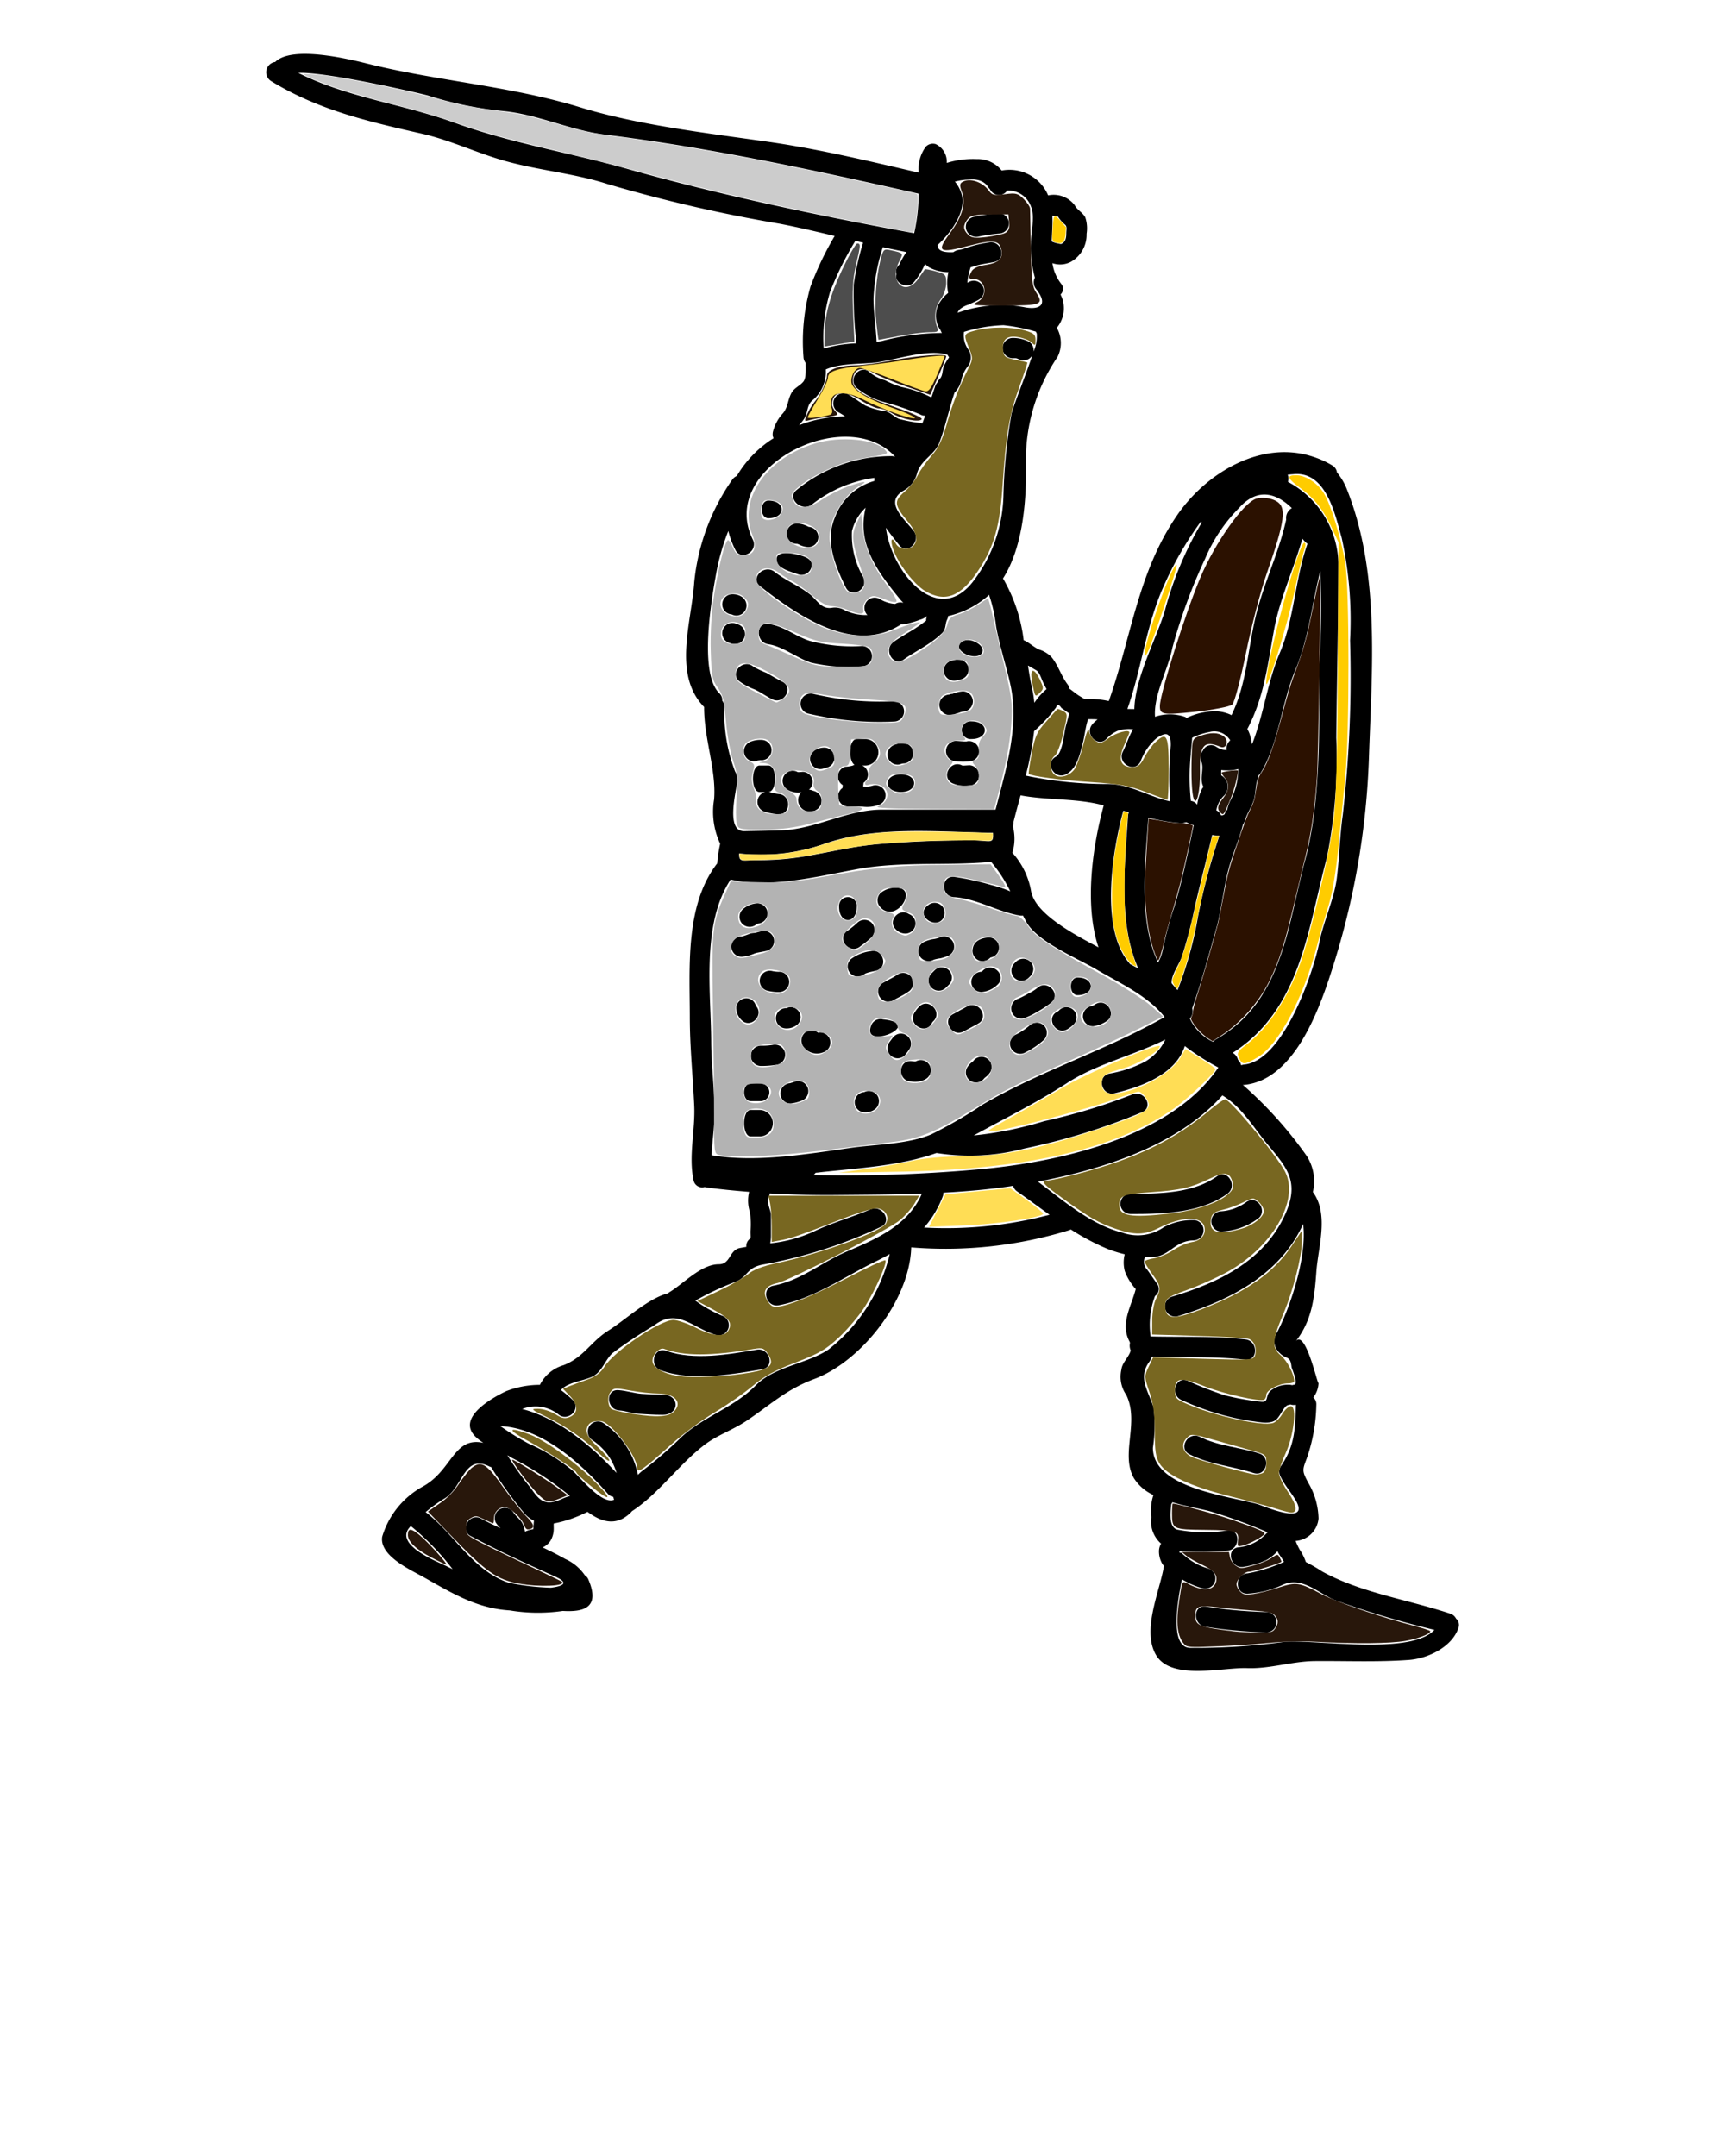 <?xml version="1.0" encoding="UTF-8" standalone="no"?>
<svg
   xmlns:dc="http://purl.org/dc/elements/1.1/"
   xmlns:cc="http://creativecommons.org/ns#"
   xmlns:rdf="http://www.w3.org/1999/02/22-rdf-syntax-ns#"
   xmlns:svg="http://www.w3.org/2000/svg"
   xmlns="http://www.w3.org/2000/svg"
   xmlns:sodipodi="http://sodipodi.sourceforge.net/DTD/sodipodi-0.dtd"
   xmlns:inkscape="http://www.inkscape.org/namespaces/inkscape"
   viewBox="0 0 128 160"
   x="0px"
   y="0px"
   version="1.1"
   id="svg140"
   sodipodi:docname="noun_Knight_3571728.svg"
   inkscape:version="1.0.1 (3bc2e813f5, 2020-09-07)">
  <defs
     id="defs144" />
  <sodipodi:namedview
     pagecolor="#ffffff"
     bordercolor="#666666"
     borderopacity="1"
     objecttolerance="10"
     gridtolerance="10"
     guidetolerance="10"
     inkscape:pageopacity="0"
     inkscape:pageshadow="2"
     inkscape:window-width="1920"
     inkscape:window-height="1017"
     id="namedview142"
     showgrid="false"
     inkscape:zoom="2.65625"
     inkscape:cx="1.5076493"
     inkscape:cy="167.5603"
     inkscape:window-x="-8"
     inkscape:window-y="144"
     inkscape:window-maximized="1"
     inkscape:current-layer="svg140"
     inkscape:document-rotation="0" />
  <g
     id="g134">
    <path
       d="M71.812,48.618a.555.555,0,0,1-.105-.046c-1.127-.538-.314-1.377.623-.951.963.446.655,1.213-.243,1.062A1.717,1.717,0,0,1,71.812,48.618Z"
       id="path2" />
    <path
       d="M70.914,48.959a.78.78,0,0,1,.931.524.758.758,0,0,1-.525.931c-.118.013-.216.065-.327.078a.769.769,0,0,1-.931-.524.75.75,0,0,1,.524-.924C70.7,49.024,70.8,48.978,70.914,48.959Z"
       id="path4" />
    <path
       d="M65.526,75.647c3.291.354-1.861,2.458-.825.335A.739.739,0,0,1,65.526,75.647Z"
       id="path6" />
    <path
       d="M108.044,120.118a.629.629,0,0,1,.17.715c-.485,1.4-2.261,2.254-3.677,2.353-2.313.17-4.647.065-6.96.085-1.7.013-3.369.59-5.04.524-1.8-.072-5.631.944-6.758-.976-1.068-1.836.275-4.72.583-6.568,0-.013.007-.026.007-.039-.033-.04-.065-.072-.1-.118a1.843,1.843,0,0,1-.269-.951,1.124,1.124,0,0,1,.157-.589,1.5,1.5,0,0,1-.177-.171,2.188,2.188,0,0,1-.55-1.783,3.806,3.806,0,0,1,.157-1.651,3.376,3.376,0,0,1-1.435-1.232c-1.042-1.777.419-4.143-.577-6.194a2.363,2.363,0,0,1-.361-1.894c.053-.512.558-.911.689-1.41a.858.858,0,0,1-.053-.557.7.7,0,0,0-.039-.111c-.708-1.324.144-2.622.465-3.887a4.122,4.122,0,0,1-.812-1.33,2.527,2.527,0,0,1-.007-1.252,9.224,9.224,0,0,1-1.324-.42,17.525,17.525,0,0,1-2.674-1.422,1.02,1.02,0,0,1-.118.053,31.261,31.261,0,0,1-11.726,1.278c-.111,3.906-3.69,8.461-7.209,9.772-2.1.787-3.238,1.914-5.054,3.126-.97.643-2.11,1.029-3.034,1.724-1.914,1.442-3.441,3.671-5.427,4.955a.9.9,0,0,1-.072.085c-1.095,1.095-2.229.7-3.225-.039a9.208,9.208,0,0,1-2.5.865c-.019.131,0,.289-.006.4a1.734,1.734,0,0,1-.236.878,1.341,1.341,0,0,1-.584.5c.571.269,1.134.551,1.678.859a3.455,3.455,0,0,1,1.455,1.213.635.635,0,0,1,.262.314c.911,2.143-.419,2.412-1.9,2.327a12.776,12.776,0,0,1-3.933-.039c-2.471-.151-4.3-1.292-6.423-2.484-.924-.518-3.271-1.567-3.048-2.983a6.312,6.312,0,0,1,2.923-3.677c2.294-1.186,2.327-3.781,4.588-3.29a3.53,3.53,0,0,1-.6-.472c-1.422-1.422,1.331-2.91,2.281-3.362a6.93,6.93,0,0,1,2.511-.472,2.864,2.864,0,0,1,1.769-1.462c1.508-.6,1.993-1.736,3.33-2.575,1.3-.826,2.884-2.34,4.372-2.747.013-.006.026-.006.039-.013.033-.026.065-.052.1-.078,1.042-.623,2.346-2.072,3.664-2.072.891,0,.76-1.048,1.566-1.206.164-.032.321-.059.478-.085a.663.663,0,0,1,.309-.629.957.957,0,0,0,.013-.164c-.007-.118-.013-.236-.013-.354a5.488,5.488,0,0,0-.053-1.468,2.731,2.731,0,0,1-.046-1.468c-1.055-.085-2.11-.184-3.159-.328a.411.411,0,0,1-.138-.033.649.649,0,0,1-.832-.517c-.38-1.8.138-3.7.052-5.526-.1-2.182-.327-4.365-.327-6.554,0-3.67-.361-8.258,1.986-11.358.013-.02.032-.033.046-.053a10.9,10.9,0,0,1,.209-1.409.209.209,0,0,1,.013-.059,5.547,5.547,0,0,1-.452-3.284c.177-2.2-.754-4.509-.74-6.862-2.347-2.4-.938-6.253-.735-9.255a15.986,15.986,0,0,1,2.806-7.589.78.78,0,0,1,.354-.3,8.291,8.291,0,0,1,2.726-2.8.747.747,0,0,1-.039-.5,3.128,3.128,0,0,1,.734-1.35c.387-.459.36-1.036.649-1.534.216-.367.609-.5.865-.813.236-.282.17-1.009.177-1.389a.737.737,0,0,1-.164-.446,14.835,14.835,0,0,1,.524-5.237,23.673,23.673,0,0,1,1.79-3.742c-1.35-.321-2.7-.643-4.064-.905a110.566,110.566,0,0,1-12.813-2.956c-2.537-.812-5.165-1.009-7.708-1.743-2.026-.584-3.985-1.521-6.043-1.986C27.282,9.01,23.592,8.152,20.1,6.008A.771.771,0,0,1,20.42,4.6c1.239-1.245,5.479-.216,6.816.118,5.2,1.3,10.664,1.665,15.809,3.245,4.365,1.337,9.484,1.92,14.013,2.569,3.71.531,7.453,1.429,11.11,2.281a2.837,2.837,0,0,1,.524-1.921.73.73,0,0,1,.734-.2,1.436,1.436,0,0,1,.826,1.4,6.619,6.619,0,0,1,2.229-.288,2.277,2.277,0,0,1,1.848.852A3.121,3.121,0,0,1,77.776,14.5a1.96,1.96,0,0,1,1.973.734c.184.354.584.531.78.892a2.56,2.56,0,0,1,.1,1.225,2.311,2.311,0,0,1-1.161,2.078,1.727,1.727,0,0,1-1.376.1,3.231,3.231,0,0,0,.636,1.514.58.58,0,0,1-.033.813,2.261,2.261,0,0,1-.275,2.471,2.3,2.3,0,0,1,.059,2.15,13.6,13.6,0,0,0-2.353,7.806c.059,2.556-.151,6.226-1.7,8.645a11.925,11.925,0,0,1,1.534,4.588.821.821,0,0,1,.118.046c.347.183.681.491,1.029.642a2.226,2.226,0,0,1,.9.538c.518.616.721,1.4,1.206,2.038a.659.659,0,0,1,.138.328c.21.137.4.308.577.426.157.118.367.223.55.347a6.785,6.785,0,0,1,1.8.144c1.658-4.686,2.143-9.536,5.06-13.777,2.215-3.231,6.351-5.636,10.159-4.332a.71.71,0,0,1,.112.039,6.7,6.7,0,0,1,1.245.584.7.7,0,0,1,.354.524,4.577,4.577,0,0,1,.721,1.212c2.5,6.266,1.868,13.332,1.651,19.939a57.7,57.7,0,0,1-2.706,15.631c-.977,3.081-2.832,8.292-6.542,8.665a.584.584,0,0,1-.111,0,29.822,29.822,0,0,1,4.739,5.27,3.487,3.487,0,0,1,.459,2.687c.019.026.045.052.065.085,1.127,1.672.315,4.031.19,5.873-.137,1.894-.328,3.6-1.534,5.119.754-.957,1.665,3.428,1.7,3.074a1.865,1.865,0,0,1-.387,1.088.673.673,0,0,1,.223.544,12.733,12.733,0,0,1-.721,4.011c-.328.845-.334.918.125,1.783a5.439,5.439,0,0,1,.76,2.648,1.84,1.84,0,0,1-1.7,1.664,4.953,4.953,0,0,0,.308.656,3.939,3.939,0,0,1,.452.911,12.269,12.269,0,0,1,1.226.708c2.9,1.586,6.357,2.077,9.484,3.12A.724.724,0,0,1,108.044,120.118ZM95.08,121.875c1.966-.328,9.516,1.068,11.358-.918a69,69,0,0,1-7.413-2.222c-1.232-.524-2.392-1.737-3.788-1.147a7.32,7.32,0,0,1-2.661.682c-.97.039-.97-1.468,0-1.508a11.6,11.6,0,0,0,2.7-.852c-.124-.236-.308-.472-.4-.629-.032-.052-.052-.105-.078-.157-.039.039-.079.072-.1.092a2.956,2.956,0,0,1-.761.576,6.518,6.518,0,0,1-1.651.485c-.951.164-1.364-1.291-.407-1.448a3.159,3.159,0,0,0,1.921-.859c.085-.085.17-.17.262-.255a39.511,39.511,0,0,0-4.32-1.573c-.727-.184-1.749-.361-2.746-.656a.657.657,0,0,1-.078.125c-.092.734-.171,1.75.452,1.907a10.777,10.777,0,0,0,3.729.052c.964-.118.951,1.4,0,1.508a23.931,23.931,0,0,1-2.91.079,4.957,4.957,0,0,1-.682-.046c0,.013.007.019.007.032a.733.733,0,0,1,.026.1c.046-.007.085-.033.131.006.184.164.38.328.577.472a4.438,4.438,0,0,0,1.416.682.766.766,0,0,1-.407,1.475,5.966,5.966,0,0,1-1.553-.675c-.3,1.487-.976,5.132.649,5.086A48.153,48.153,0,0,0,95.08,121.875Zm4.561-61.414a90.485,90.485,0,0,0,.538-12.931,28.365,28.365,0,0,0-.623-7.623c-.459-1.58-1.107-5.007-3.618-4.712-.131.006-.262.019-.386.032a.82.82,0,0,1,.013.531,7.059,7.059,0,0,1,3.749,5.978c0,4.345-.118,8.7-.158,13.03a37.263,37.263,0,0,1-.7,8.881c-1.429,5.341-1.94,11.26-6.987,14.485a.806.806,0,0,1,.394.524.735.735,0,0,1,.235.4A.8.8,0,0,1,92.333,79c2.884-.289,5.1-6.732,5.578-9.117.315-1.554,1.088-3.159,1.285-4.713S99.419,62.015,99.641,60.461ZM97.885,49.437a66.127,66.127,0,0,0,.085-7.066c-.616,2.445-.859,5-1.848,7.348-1.036,2.451-1.206,5.368-2.569,7.636a.638.638,0,0,1-.158.183,2.966,2.966,0,0,1-.092.334c-.157.472-.118.964-.249,1.436-.15.55-.517,1.029-.675,1.592a.929.929,0,0,1-.15.3c-.276,1.114-.761,2.15-1.056,3.264-.4,1.5-.531,3.074-.95,4.555-.564,1.979-1.081,3.887-1.757,5.814a.763.763,0,0,1-.177.753,3.624,3.624,0,0,0,1.724,1.731.685.685,0,0,1,.217-.184c4.968-2.838,5.3-8.409,6.619-13.318C98.029,59.413,97.885,53.973,97.885,49.437Zm-.865-9.084a1.28,1.28,0,0,1-.171-.138c-.078-.079-.144-.164-.209-.242-.649,2.313-1.7,4.476-2.124,6.882-.465,2.582-.734,4.922-1.96,7.249a2.074,2.074,0,0,1,.177.386,4.6,4.6,0,0,1,.171.747c.852-2.136,1.153-4.66,2.051-6.757C96.05,45.924,96.089,42.981,97.02,40.353ZM94.765,98.869c.846-1.573,2.248-5.446,1.934-8.035-1.718,3.788-5.5,5.695-9.327,6.849a.756.756,0,0,1-.407-1.455c3.382-1.016,6.7-2.569,8.311-5.919,1.246-2.595.23-3.631-1.265-5.44-1.042-1.252-1.855-2.707-3.29-3.565l-.013-.013c-3.3,3.7-8.868,5.492-13.692,6.4,1.927,1.442,3.946,3.2,6.259,3.782a3.386,3.386,0,0,0,3.1-.413,4.6,4.6,0,0,1,2.182-.518.754.754,0,0,1,0,1.508c-1.383.039-1.776,1.153-2.949,1.232-.21.013-.426.007-.643,0-.006.013-.006.026-.013.039a.83.83,0,0,0,.184.918c.242.334.472.682.714,1.022a.626.626,0,0,1-.144.918,6.1,6.1,0,0,0-.328,3c2.353.059,4.706-.046,7.033.217.957.111.964,1.618,0,1.507-2.3-.256-4.627-.157-6.947-.21a1.177,1.177,0,0,1-.177.361c-.892,1.2-.046,2.209.314,3.415a11.329,11.329,0,0,1-.052,2.975c0,2.969,5.44,3.54,7.8,4.188.282.079,4.025,1.718,2.753-.367-.334-.557-.8-1.088-1.075-1.671a.769.769,0,0,1,0-.76c1.069-1.534,1.075-2.786,1.134-4.582-.046,0-.092.013-.144.013a.663.663,0,0,1-.262-.039,1.143,1.143,0,0,1-.144.039c-.354.027-.617.931-1.01,1.16-.511.3-1.317.073-1.868.02a19.541,19.541,0,0,1-5.027-1.534c-.9-.34-.511-1.8.4-1.455a25.835,25.835,0,0,0,2.805,1.1,18.9,18.9,0,0,0,2.648.465c.616.072.308-.406.7-.793a2,2,0,0,1,1.357-.465.861.861,0,0,1,.268.033.8.8,0,0,1,.138-.033c.354-.013-.177-1.245-.184-1.3-.085-.9-.38-.544-.871-1.042A1.169,1.169,0,0,1,94.765,98.869Zm.675-60.312a.836.836,0,0,1,.42-.846c-1.088-1.068-2.511-1.586-3.9-.032a11.891,11.891,0,0,0-2.53,3.768,41.321,41.321,0,0,0-2.438,6.633c-.3,1.573-1.409,3.494-1.285,5.113a3.433,3.433,0,0,1,2.255.019c.033.02.052.053.078.072a4.965,4.965,0,0,1,2.242-.5,2.917,2.917,0,0,1,1.1.288c1.154-2.386,1.193-4.87,1.822-7.439C93.8,43.224,94.916,40.962,95.44,38.557Zm-4.168,20.9a4.937,4.937,0,0,0,.609-2.385,3.263,3.263,0,0,1-1.258.072,3.812,3.812,0,0,0,0,.4.954.954,0,0,1,.144,1.56,1.974,1.974,0,0,0-.511,1.035.665.665,0,0,1,.347.361c.033,0,.053.013.085.006a.32.32,0,0,0,.19-.092.683.683,0,0,1,.184-.321A3.249,3.249,0,0,1,91.272,59.458Zm.013-4.515a.615.615,0,0,0-.092-.132,1.365,1.365,0,0,0-1.449-.485,5.243,5.243,0,0,0-1.225.394.334.334,0,0,1-.059.039c-.02.465-.1.924-.1,1.232a16.358,16.358,0,0,0,.007,3.448.658.658,0,0,1,.465.282,4.163,4.163,0,0,1,.367-1.193c.033-.046.072-.085.105-.131a.855.855,0,0,1-.072-.158c-.19-.517.118-1.258-.085-1.7a.768.768,0,0,1,.111-.832.668.668,0,0,1,1-.282,1.416,1.416,0,0,0,.76.243A.82.82,0,0,1,91.285,54.943Zm-.8,7.072c-.1,0-.2-.007-.288-.014a1.422,1.422,0,0,1-.249-.039c-.446,1.96-.977,3.9-1.4,5.866-.223,1.042-.512,2.1-.833,3.114-.2.635-.793,1.356-.78,2.005v.013c.138.177.289.348.446.518A27.654,27.654,0,0,0,88.9,68,47.743,47.743,0,0,1,90.485,62.015ZM89.161,38.8c-.006-.045-.019-.085-.026-.131a25.746,25.746,0,0,0-2.792,4.844c-1.311,2.91-1.626,6.122-2.687,9.1.17.007.327.007.485.007a.267.267,0,0,0,.032.006c.053-2.359,1.632-5.191,2.268-7.321A25.711,25.711,0,0,1,89.161,38.8Zm-.583,22.442a2.223,2.223,0,0,1-.538-.223l-.124.02a.714.714,0,0,1-.341.046,14.162,14.162,0,0,1-2.366-.406c-.223,3.329-.76,7.6.721,10.755a3.208,3.208,0,0,0,.341-.9,27.146,27.146,0,0,1,.826-3.113C87.719,65.469,88.145,63.273,88.578,61.241ZM90.406,79.22a17.718,17.718,0,0,1-2.49-1.593c-.669,2.1-3.212,3.021-5.217,3.506-.944.23-1.344-1.225-.4-1.455a8.964,8.964,0,0,0,2.687-.9,3.788,3.788,0,0,0,1.488-1.632c-2.36,1.18-5.112,1.809-7.3,3.231-2.248,1.455-4.588,2.609-6.921,3.887a27.234,27.234,0,0,0,5.211-1.055A43.581,43.581,0,0,0,84,81.232c.878-.394,1.645.9.76,1.3a48.17,48.17,0,0,1-8.743,2.7,15.8,15.8,0,0,1-6.528.334c-2.694.957-5.788,1.121-8.56,1.422-.138.02-.275.033-.413.046a1.185,1.185,0,0,1-.138.171,111.685,111.685,0,0,0,11.982-.4C78.189,86.318,86.821,84.535,90.406,79.22ZM86.874,55.31c.006-.774-.21-1.128-1.075-.512a4.14,4.14,0,0,0-1.173,1.737c-.453.859-1.75.1-1.305-.76.262-.5.439-1.147.761-1.652a2.571,2.571,0,0,0-1.16.118,2.447,2.447,0,0,0-.794.564c-.635.734-1.7-.334-1.061-1.068a2.327,2.327,0,0,1,.38-.348,6.692,6.692,0,0,0-.708-.013c-.2.577-.243,1.213-.4,1.8-.216.807-.419,1.862-1.226,2.281-.865.453-1.625-.845-.766-1.3.472-.249.6-1.606.694-2.058.066-.348.223-.774.289-1.161-.059-.039-.118-.078-.164-.111-.131-.1-.269-.19-.406-.288-.177-.276-.315-.289-.4-.033a11.739,11.739,0,0,1-1.626,1.756,22.945,22.945,0,0,1-.622,3.3,29.948,29.948,0,0,0,6.1.623c1.658,0,3,.937,4.614,1.285A25.938,25.938,0,0,1,86.874,55.31Zm-.5,20.187a.262.262,0,0,1,.045-.02c-1.271-1.606-3.323-2.51-5.059-3.533-1.383-.819-4.484-2.077-5.25-3.611-.046-.1-.118-.229-.2-.387a.854.854,0,0,1-.256-.006c-1.651-.282-3.172-1.259-4.876-1.364-.963-.059-.97-1.566,0-1.507a20.23,20.23,0,0,1,2.779.609,8.732,8.732,0,0,1,1.409.472,10.245,10.245,0,0,0-1.422-2.189c-3.29.308-6.613-.065-9.936.538-2.8.511-6.5,1.455-9.393.773-2.176,3.3-1.461,8.3-1.442,12.021.007,1.894.282,3.768.243,5.656-.026.885-.177,1.848-.21,2.785a.232.232,0,0,0,.066.007c3.27.544,7.046-.1,10.27-.557,1.875-.269,4.2-.262,5.958-1a33.31,33.31,0,0,0,3.834-2.222C77.226,79.462,82.05,77.955,86.376,75.5Zm-2.537-3.959c.2.105.413.216.623.328-1.514-3.4-.97-7.852-.754-11.372a.991.991,0,0,1,.059-.21l-.413-.118c-.813,2.982-1.737,8.717.413,11.267A.505.505,0,0,1,83.839,71.538ZM81.9,59.773c-.138-.039-.275-.072-.419-.105-1.868-.419-3.835-.288-5.749-.642-.183.668-.367,1.33-.524,1.966a2,2,0,0,1-.046.348,3.611,3.611,0,0,1-.039,1.946,5.73,5.73,0,0,1,1.383,2.825c.288,1.724,3.257,3.257,5.007,4.195C80.424,67.074,81.106,62.683,81.9,59.773ZM79.12,17.347c.007-.367.085-.537-.118-.7a2.45,2.45,0,0,1-.5-.577,2.176,2.176,0,0,0-.413-.059c.027.629-.026,1.272-.052,1.908a2.281,2.281,0,0,0,.7.19C79.061,17.976,79.12,17.662,79.12,17.347ZM77.658,51.141c-.1-.19-.209-.387-.3-.6s-.243-.669-.459-.793-.413-.243-.623-.361c.1.629.2,1.219.315,1.73a7.669,7.669,0,0,1,.157,1.043A4.729,4.729,0,0,1,77.658,51.141ZM76.02,22.8c.99.2,1.868-.078.865-1.343a.79.79,0,0,1-.092-.852,8.306,8.306,0,0,1-.288-2.57c-.007-.8.308-1.959,0-2.693a1.781,1.781,0,0,0-1.77-1.2A.73.73,0,0,1,73.49,14.1c-.013-.032-.039-.052-.053-.085a.9.9,0,0,1-.2-.262c-.465-.511-1.1-.472-1.855-.38a4.907,4.907,0,0,0-.524.105,2.6,2.6,0,0,1,.465.826c.466,1.3-.74,2.956-1.756,3.886,0,.013.006.026.006.033.027.478.662.511,1.167.492a.971.971,0,0,1,.452-.177,2.325,2.325,0,0,0,.348-.086,9.268,9.268,0,0,1,1.828-.458c.951-.2,1.357,1.251.407,1.448-.459.1-.931.151-1.377.282-.131.039-.255.079-.38.118-.006.02-.006.039-.013.059a5.42,5.42,0,0,0-.2.858.543.543,0,0,1-.006.059c-.007.046-.007.092-.013.138v.026c.033-.013.059-.032.092-.046a.752.752,0,0,1,.76,1.3c-.249.144-.518.249-.774.374a1.816,1.816,0,0,0-.655.354.9.9,0,0,0-.157.249,10.02,10.02,0,0,1,3.415-.577A8.872,8.872,0,0,1,76.02,22.8Zm.668,3.3a2.784,2.784,0,0,0,.243-1.357.619.619,0,0,1-.066-.131,14.06,14.06,0,0,0-2.4-.479,11.326,11.326,0,0,0-2.937.5,1.832,1.832,0,0,0,.387,1.39,1.129,1.129,0,0,1-.039,1.088,2.473,2.473,0,0,0-.518,1.009,2.009,2.009,0,0,1-.531,1.023c-.406,1.219-.662,2.464-1.108,3.67-.354.944-1.324,1.271-1.651,2.241a2.026,2.026,0,0,1-1,1.344c-1.521.859.039,2.111.727,3,.59.754-.472,1.829-1.068,1.062-.236-.3-.623-.767-.99-1.3.393,3.205,3.73,7.361,6.4,4.084a10.894,10.894,0,0,0,2.32-6.4,40.994,40.994,0,0,1,.6-6.135c.158-.642,1.029-2.786,1.541-4.332a.77.77,0,0,1-1.036.268c-.177-.085-.21-.059-.439-.059a.754.754,0,0,1,0-1.507,2.661,2.661,0,0,1,1.206.269A.723.723,0,0,1,76.688,26.1Zm1.187,64.048c-.787-.564-1.567-1.147-2.393-1.724A.755.755,0,0,1,75.174,88c-.072.013-.157.026-.229.04-1.612.236-3.271.38-4.942.471a.691.691,0,0,1-.052.289,7.488,7.488,0,0,1-1.383,2.3A30.169,30.169,0,0,0,77.875,90.152Zm-4-30.064c.773-3,1.782-6.22,1.094-9.3-.321-1.455-.813-2.877-1.062-4.345a11.168,11.168,0,0,0-.517-2.3c-.066.059-.125.125-.19.177a6.762,6.762,0,0,1-2.845,1.4.634.634,0,0,1-.072.256c-.171.354-.059.681-.374,1.009a6.137,6.137,0,0,1-.793.649c-.662.478-1.4.839-2.051,1.311-.787.57-1.541-.734-.761-1.3.6-.439,1.279-.76,1.882-1.193a4.78,4.78,0,0,0,.412-.3.353.353,0,0,1,.118-.072,1.318,1.318,0,0,1,.059-.354,1.234,1.234,0,0,1-.511.268,6.127,6.127,0,0,1-1.252.348h-.157c-3.474,2.274-7.675-.662-10.454-2.838-.767-.6.308-1.658,1.068-1.069.846.662,1.77,1.016,2.609,1.659.544.406.832,1.147,1.652,1.016a1.379,1.379,0,0,1,.858.131,3.546,3.546,0,0,0,1.776.406.758.758,0,0,1,.9-1.2,2.5,2.5,0,0,0,1.16.373.757.757,0,0,1,.61-.078,3.928,3.928,0,0,1-.308-.341c-1.77-2.163-3.133-4.143-2.491-6.718a3.492,3.492,0,0,0-1.016,1.736,6.1,6.1,0,0,0,.839,3.415c.426.872-.878,1.632-1.3.761-.78-1.606-1.554-3.422-.813-5.172a4.4,4.4,0,0,1,2.936-2.726v-.23a9.638,9.638,0,0,0-4.627,1.973c-.754.6-1.907-.459-1.147-1.068a11.041,11.041,0,0,1,7.085-2.517,1.237,1.237,0,0,1,.223.039c-3.638-4-13.214.826-10.553,6.155.433.865-.865,1.632-1.3.76a6.575,6.575,0,0,1-.518-1.4,16.479,16.479,0,0,0-.891,3.1c-.361,1.96-1.3,7.459.216,8.934a.7.7,0,0,1,.223.563.718.718,0,0,1,.164.452,12.11,12.11,0,0,0,.786,4.792,1.244,1.244,0,0,1,.164.806c-.177,1.055-.793,3.664.524,3.631.905-.02,1.816-.033,2.714-.059,2.628-.079,4.843-1.54,7.544-1.54Zm-1.862,2.274c1.5,0,1.724.354,1.672-.551-4.274-.072-8.659-.53-12.493.807a14.25,14.25,0,0,1-6.344.721c-.04.707.327.5,1.265.5a20.308,20.308,0,0,0,3.323-.236c1.894-.3,3.8-.787,5.695-.951C67.447,62.454,69.688,62.362,72.015,62.362ZM70.429,26.523a1.134,1.134,0,0,1-.118-.19c-.02-.006-.039-.006-.059-.013-1.357-.433-3.716.354-5.086.557-1.147.171-2.8.04-3.893.544a2.717,2.717,0,0,1-.944,2.255c-.505.373-.347,1-.7,1.461-.1.145-.223.282-.334.42a9.578,9.578,0,0,1,3.421-.655c-.17-.112-.334-.217-.511-.315a.752.752,0,0,1,.76-1.3c.433.243.82.557,1.252.813a5.341,5.341,0,0,0,1.521.419c.413.118.7.538,1.127.61a10.8,10.8,0,0,0,1.455.262c.046.007.079.026.118.033.072-.19.144-.38.216-.577a.669.669,0,0,1-.386-.1,21.576,21.576,0,0,0-2.6-.892,5.4,5.4,0,0,1-2.143-1.107c-.649-.721.413-1.8,1.062-1.069a3.152,3.152,0,0,0,1.081.538,6.71,6.71,0,0,0,1.213.5,8.541,8.541,0,0,1,2.143.734.893.893,0,0,1,.085.059c.1-.288.19-.564.282-.839a.775.775,0,0,1,.177-.295.742.742,0,0,1,.184-.282c.216-.223.163-.642.288-.917a3.043,3.043,0,0,1,.328-.571A.432.432,0,0,1,70.429,26.523Zm-.072-4.778a3.727,3.727,0,0,1,.02-1.547,3.053,3.053,0,0,1-1.416-.347,1.806,1.806,0,0,1-.321-.262,5.323,5.323,0,0,1-.846,1.376c-.413.459-1.37.131-1.291-.531.007-.026.013-.052.02-.085a.652.652,0,0,1,.2-.7.006.006,0,0,0,.006-.006,6.075,6.075,0,0,1,.531-.937c-.583-.118-1.166-.23-1.75-.361a14.446,14.446,0,0,0-.694,3.795c0,1.075.183,2.143.229,3.218.125-.013.256-.026.374-.046a17.874,17.874,0,0,1,4.476-.6.672.672,0,0,1-.1-.2,1.85,1.85,0,0,1,.053-2.235A2.179,2.179,0,0,1,70.357,21.745Zm-2.523-4.437a13.059,13.059,0,0,0,.327-2.936C60.3,12.6,52.687,10.963,44.867,9.987c-2.556-.321-4.928-1.488-7.511-1.744A27.2,27.2,0,0,1,31.792,7.1c-.341-.111-7.505-1.783-9.661-1.691,3.69,1.848,7.662,2.281,11.6,3.7,4.181,1.514,8.533,2.215,12.807,3.421C53.473,14.483,60.748,16.01,67.834,17.308ZM62.865,92.866c2.2-.938,4.536-1.947,5.545-4.287-2.1.079-4.188.085-6.22.105-1.684.02-3.382-.02-5.073-.118a.773.773,0,0,1-.1.334c-.157.275.191.951.191,1.259V91.6a3.386,3.386,0,0,1-.053.668,10.42,10.42,0,0,0,3.2-.859c1.4-.681,2.825-1.055,4.234-1.658.884-.38,1.658.918.767,1.3A35.2,35.2,0,0,1,56.7,93.829c-1.344.216-1.167.937-2.156,1.311A20.879,20.879,0,0,0,51.6,96.523a9.917,9.917,0,0,0,1.933,1.1.751.751,0,0,1-.4,1.448c-1.763-.524-2.877-2.045-4.594-.707a34.529,34.529,0,0,0-3.113,2.071c-.531.517-.728,1.291-1.377,1.678-.636.367-1.881.413-2.425,1.048a8,8,0,0,1,.852.715c.721.655-.347,1.717-1.062,1.068a2.74,2.74,0,0,0-2.667-.38c2.72.7,5.158,2.746,7.006,4.752a4.371,4.371,0,0,0-1.815-2.452.757.757,0,0,1,.767-1.3,6.048,6.048,0,0,1,2.634,3.887,2.329,2.329,0,0,1,.341-.308,30.382,30.382,0,0,0,2.9-2.511c1.684-1.546,3.847-2.149,5.492-3.814,1.4-1.422,3.775-1.586,5.394-2.661a12.775,12.775,0,0,0,4.556-7.092q-.483.276-1,.531c-2.347,1.134-4.628,2.773-7.23,3.271-.95.183-1.356-1.272-.4-1.455C59.5,95,60.965,93.672,62.865,92.866Zm1.18-74.857c-.19-.046-.386-.091-.577-.131a23.972,23.972,0,0,0-1.874,3.782,11.8,11.8,0,0,0-.472,4.208,9.8,9.8,0,0,1,2.425-.387,33.208,33.208,0,0,1-.2-4.345A19.2,19.2,0,0,1,64.045,18.009ZM45.562,111.3c-.019-.072-.033-.144-.052-.216a.678.678,0,0,1-.413-.236c-1.94-2.2-4.824-4.87-7.97-5.014a20.192,20.192,0,0,0,2.084,1.291,13.986,13.986,0,0,1,3.264,2C43.052,109.631,44.664,111.683,45.562,111.3Zm-3.27-.275c-.007-.007-.013-.013-.013-.02a24.145,24.145,0,0,0-4.32-2.825c-.1-.065-.2-.124-.308-.183a21.678,21.678,0,0,0,1.75,2.451c.682,1.016,1.128,1.324,2.327.773A3.557,3.557,0,0,1,42.292,111.021Zm-1.416,6.8c.931-.118,1.376-.354.308-.832-2.156-.964-4.175-1.888-6.259-3-.852-.459-.092-1.757.766-1.3.472.256.964.492,1.456.721a2.207,2.207,0,0,1-.361-.426.757.757,0,0,1,1.3-.767c.171.3.551.531.708.892a2.423,2.423,0,0,1,.164.557,1.762,1.762,0,0,1,.42-.151c.026,0,.137-.033.2-.039.007-.21.02-.42.046-.623a2.172,2.172,0,0,1-.708-.544,29.182,29.182,0,0,1-1.881-2.523c-.216-.308-.413-.61-.583-.911a1.363,1.363,0,0,1-.131-.046c-1.895-.964-1.953,1.54-3.336,2.372a11.091,11.091,0,0,0-1.4,1.01c2.176,1.671,3.461,4.312,6.141,5.237A17.988,17.988,0,0,0,40.876,117.824Zm-8.036-1.737c.256.118.5.243.748.367a19.305,19.305,0,0,0-3-3.12.414.414,0,0,1-.1-.085.429.429,0,0,0-.052.053C29.242,114.56,32.119,115.753,32.84,116.087Z"
       id="path8" />
    <path
       d="M93.972,119.633a.754.754,0,0,1,0,1.508,34.725,34.725,0,0,1-4.509-.413c-.951-.118-.964-1.626,0-1.508A34.551,34.551,0,0,0,93.972,119.633Z"
       id="path10" />
    <path
       d="M93.435,107.862c.917.3.524,1.75-.407,1.455-1.579-.512-3.257-.629-4.765-1.39-.871-.432-.105-1.737.761-1.3C90.393,107.318,91.986,107.4,93.435,107.862Z"
       id="path12" />
    <path
       d="M92.524,89.175c.832-.5,1.586.8.76,1.305a4.956,4.956,0,0,1-2.674.917.754.754,0,0,1,0-1.507A3.524,3.524,0,0,0,92.524,89.175Z"
       id="path14" />
    <path
       d="M90.308,87.294c.793-.57,1.547.741.767,1.3-1.992,1.436-4.837,1.508-7.183,1.5a.754.754,0,0,1,0-1.508C85.982,88.592,88.532,88.572,90.308,87.294Z"
       id="path16" />
    <path
       d="M81.3,74.514c.852-.479,1.612.825.767,1.3a2.281,2.281,0,0,1-.957.348.749.749,0,0,1-.754-.747.774.774,0,0,1,.754-.761.688.688,0,0,1-.092.007c.013-.013.092-.033.144-.059A1.47,1.47,0,0,1,81.3,74.514Z"
       id="path18" />
    <path
       d="M79.959,72.541c1.311,0,1.311,1.311,0,1.311C79.3,73.852,79.3,72.541,79.959,72.541Z"
       id="path20" />
    <path
       d="M78.609,74.959a.751.751,0,0,1,1.062,1.062,2.179,2.179,0,0,1-.479.367c-.852.465-1.612-.832-.76-1.3A.482.482,0,0,0,78.609,74.959Z"
       id="path22" />
    <path
       d="M76.97,73.321c.708-.662,1.776.4,1.062,1.061a6.859,6.859,0,0,1-1.049.695,5.01,5.01,0,0,1-1,.485.751.751,0,0,1-.925-.524.767.767,0,0,1,.525-.931,7.412,7.412,0,0,0,.747-.386A3.108,3.108,0,0,0,76.97,73.321Z"
       id="path24" />
    <path
       d="M77.462,76.106a.754.754,0,0,1,0,1.062,6.14,6.14,0,0,1-1.383.937.766.766,0,0,1-1.029-.268.746.746,0,0,1,.269-1.029,4.689,4.689,0,0,0,1.074-.7A.776.776,0,0,1,77.462,76.106Z"
       id="path26" />
    <path
       d="M75.41,71.354a.754.754,0,0,1,1.069,1.062l-.164.164a.754.754,0,0,1-1.069-1.062Z"
       id="path28" />
    <path
       d="M74.139,15.827a.754.754,0,0,1,0,1.507,11.784,11.784,0,0,0-1.514.223.78.78,0,0,1-.931-.524.761.761,0,0,1,.524-.931A14.785,14.785,0,0,1,74.139,15.827Z"
       id="path30" />
    <path
       d="M72.952,72.01c.715-.662,1.783.4,1.069,1.062a1.916,1.916,0,0,1-1.193.55.758.758,0,0,1-.754-.754.771.771,0,0,1,.754-.753C72.848,72.115,72.952,72.01,72.952,72.01Z"
       id="path32" />
    <path
       d="M73.405,69.572a.748.748,0,0,1,.091,1.487.814.814,0,0,1-.786.243.774.774,0,0,1-.524-.931C72.277,69.8,72.893,69.578,73.405,69.572Z"
       id="path34" />
    <path
       d="M72.212,78.754a.753.753,0,0,1,1.271.806,1.372,1.372,0,0,1-.288.328c-.092.072-.138.112-.157.131a.2.2,0,0,1,.032-.052.762.762,0,0,1-1.029.268.751.751,0,0,1-.268-1.029,1.553,1.553,0,0,1,.288-.334C72.146,78.807,72.192,78.767,72.212,78.754Z"
       id="path36" />
    <path
       d="M71.792,74.677c.866-.445,1.632.859.767,1.3-.36.184-.708.393-1.068.577-.865.439-1.626-.859-.76-1.3C71.091,75.064,71.438,74.861,71.792,74.677Z"
       id="path38" />
    <path
       d="M72.094,53.533c1.311,0,1.311,1.311,0,1.311A.659.659,0,1,1,72.094,53.533Z"
       id="path40" />
    <path
       d="M71.727,55.021a.753.753,0,0,1,.406,1.449,4,4,0,0,1-1.186.026.754.754,0,0,1,0-1.508c.177.007.347.027.524.033a1.91,1.91,0,0,0,.2.007C71.779,55.028,71.8,55.028,71.727,55.021Z"
       id="path42" />
    <path
       d="M71.4,56.811h.007c.013,0,.013.006.026.006.059,0,.124,0,.183-.006l.315-.02a.754.754,0,0,1,0,1.507,2.346,2.346,0,0,1-1.285-.183C69.8,57.649,70.547,56.358,71.4,56.811Z"
       id="path44" />
    <path
       d="M71.438,51.305a.754.754,0,0,1,.754.754.77.77,0,0,1-.754.753c-.137.014-.386.145-.576.164.124-.013-.131.053-.118.046-.092.013-.19.026-.289.033A.749.749,0,0,1,69.7,52.3a.772.772,0,0,1,.753-.754h-.026c.026-.013.144-.045.144-.045.046-.007.085-.007.125-.014A2.542,2.542,0,0,1,71.438,51.305Z"
       id="path46" />
    <path
       d="M70.7,69.867a.754.754,0,0,1-.269,1.029,2.943,2.943,0,0,1-.655.222,2.694,2.694,0,0,0-.492.105.767.767,0,0,1-1.035-.268.753.753,0,0,1,.268-1.029,2.954,2.954,0,0,1,.656-.223,2.619,2.619,0,0,0,.491-.105A.768.768,0,0,1,70.7,69.867Z"
       id="path48" />
    <path
       d="M69.348,72.01a.753.753,0,0,1,1.068,1.062l-.249.249a.754.754,0,0,1-1.062-1.069Z"
       id="path50" />
    <path
       d="M68.869,67.179a.747.747,0,0,1,1.114.97.652.652,0,0,1-.517.322C68.823,68.523,68.089,67.73,68.869,67.179Z"
       id="path52" />
    <path
       d="M68.2,74.71c.681-.695,1.75.374,1.068,1.069a.414.414,0,0,0-.131.177c-.465.845-1.77.085-1.3-.767A2.325,2.325,0,0,1,68.2,74.71Z"
       id="path54" />
    <path
       d="M68.974,79.043a.765.765,0,0,1-.269,1.029,1.613,1.613,0,0,1-1.12.183c-.964-.033-.971-1.54,0-1.507.111.006.222.026.334.026h.026A.745.745,0,0,1,68.974,79.043Z"
       id="path56" />
    <path
       d="M67.663,72.567a.772.772,0,0,1-.269,1.036c-.36.255-.766.432-1.147.655a.755.755,0,0,1-.76-1.3c.38-.223.787-.4,1.147-.656A.757.757,0,0,1,67.663,72.567Z"
       id="path58" />
    <path
       d="M67.447,67.835a.74.74,0,0,1,.485.7.749.749,0,0,1-.754.747.984.984,0,0,1-.695-.3C65.808,68.339,66.746,67.343,67.447,67.835Z"
       id="path60" />
    <path
       d="M66.051,77.273c0-.007.1-.138.1-.138a2.68,2.68,0,0,1,.171-.209.746.746,0,0,1,1.061,0,.759.759,0,0,1,0,1.061c.086-.091-.085.131-.078.118a2.62,2.62,0,0,1-.164.21.756.756,0,0,1-1.069,0A.767.767,0,0,1,66.051,77.273Z"
       id="path62" />
    <path
       d="M67.014,55.152a.754.754,0,0,1,0,1.508.263.263,0,0,1-.052.006.726.726,0,0,0-.157.053.75.75,0,0,1-.925-.525.77.77,0,0,1,.525-.93A1.735,1.735,0,0,1,67.014,55.152Z"
       id="path64" />
    <path
       d="M66.85,57.466c1.311,0,1.311,1.311,0,1.311S65.54,57.466,66.85,57.466Z"
       id="path66" />
    <path
       d="M66.523,65.888c1.114-.006.721,1.232-.02,1.639a.92.92,0,0,1-1.167-.19.749.749,0,0,1,0-1.062A1.719,1.719,0,0,1,66.523,65.888Z"
       id="path68" />
    <path
       d="M66.359,52.039a.754.754,0,0,1,0,1.507,23.011,23.011,0,0,1-6.43-.6.756.756,0,0,1,.407-1.455A21.559,21.559,0,0,0,66.359,52.039Z"
       id="path70" />
    <path
       d="M65.69,58.823a.759.759,0,0,1-.524.924,2.564,2.564,0,0,1-1.134.118c-.367-.013-.741-.007-1.114-.007a.759.759,0,0,1-.4-1.383,1.2,1.2,0,0,1,.02-.209.752.752,0,0,1,.177-1.364,2.494,2.494,0,0,0,.557-.085.644.644,0,0,1,.137-.059c-.485-.3-.432-1.914.164-1.914h.656a.984.984,0,0,1,0,1.967H63.98a.735.735,0,0,1,.1,1.278c-.007.1-.02.183-.033.268a1.576,1.576,0,0,0,.721-.059A.749.749,0,0,1,65.69,58.823Z"
       id="path72" />
    <path
       d="M65.127,81.337a.77.77,0,0,1-.269,1.029,1.235,1.235,0,0,1-.708.183.751.751,0,0,1-.026-1.5A.767.767,0,0,1,65.127,81.337Z"
       id="path74" />
    <path
       d="M64.6,70.588c.944-.23,1.344,1.225.4,1.448-.183.046-.373.079-.564.131-.072.026-.15.046-.222.079a.057.057,0,0,0-.027.006.761.761,0,0,1-1.068,0,.753.753,0,0,1,0-1.061A3.1,3.1,0,0,1,64.6,70.588Z"
       id="path76" />
    <path
       d="M64.681,68.484a.78.78,0,0,1,0,1.068,6.567,6.567,0,0,1-.819.655c-.715.656-1.783-.406-1.069-1.068a6.433,6.433,0,0,0,.82-.655A.76.76,0,0,1,64.681,68.484Z"
       id="path78" />
    <path
       d="M64.189,72.252a.057.057,0,0,1,.027-.006.223.223,0,0,1-.059.046C64.163,72.272,64.176,72.265,64.189,72.252Z"
       id="path80" />
    <path
       d="M63.98,47.943a.754.754,0,0,1,0,1.507,12.356,12.356,0,0,1-3.8-.275c-1.016-.328-2.123-1.219-3.159-1.363-.95-.125-.963-1.633,0-1.508,1.147.157,1.979.911,3.067,1.258A12.186,12.186,0,0,0,63.98,47.943Z"
       id="path82" />
    <path
       d="M62.262,67.3a.659.659,0,1,1,1.311,0C63.573,68.608,62.262,68.608,62.262,67.3Z"
       id="path84" />
    <path
       d="M61.594,77.175a.765.765,0,0,1-.524.924,1.235,1.235,0,0,1-1.508-.505.781.781,0,0,1,.269-1.035.8.8,0,0,1,.872.078A.76.76,0,0,1,61.594,77.175Z"
       id="path86" />
    <path
       d="M61.2,55.48a.755.755,0,0,1,.019,1.507.754.754,0,0,1-.734-1.317A1.308,1.308,0,0,1,61.2,55.48Z"
       id="path88" />
    <path
       d="M60.866,59.052a.77.77,0,0,1-.268,1.029.883.883,0,0,1-1.357-.531.806.806,0,0,1,.229-.754,1.5,1.5,0,0,1-1.029-.19.764.764,0,0,1-.268-1.029A.751.751,0,0,1,59.2,57.3h.1l.269-.02a.748.748,0,0,1,.459,1.324.765.765,0,0,1,.3.079A.811.811,0,0,1,60.866,59.052Z"
       id="path90" />
    <path
       d="M59.68,41.31c.38.15.642.373.524.8a.761.761,0,0,1-.93.531c-.407-.157-1.449-.4-1.606-.9C57.321,40.654,59.215,41.126,59.68,41.31Z"
       id="path92" />
    <path
       d="M60.722,39.848a.75.75,0,0,1-.754.754,1.744,1.744,0,0,1-.6-.151.978.978,0,0,0-.216-.092.754.754,0,1,1,0-1.507,1.752,1.752,0,0,1,.557.111c.1.04.2.085.289.131h-.027c.014,0,.033.007.046.007a.048.048,0,0,1,.033.013c-.006,0-.013-.007-.02-.013A.76.76,0,0,1,60.722,39.848Z"
       id="path94" />
    <path
       d="M60.047,39.114a.048.048,0,0,0-.033-.013h.013C60.034,39.107,60.041,39.114,60.047,39.114Z"
       id="path96" />
    <path
       d="M59.955,80.779a.76.76,0,0,1-.524.925,2.888,2.888,0,0,1-.773.19.755.755,0,0,1-.754-.754.771.771,0,0,1,.754-.754h-.027a1.053,1.053,0,0,1,.177-.052,1.525,1.525,0,0,1,.223-.079A.751.751,0,0,1,59.955,80.779Z"
       id="path98" />
    <path
       d="M59.189,74.959a.749.749,0,0,1,0,1.062,1.246,1.246,0,0,1-.859.3.754.754,0,0,1,0-1.508c.013,0,.02.007.026.007A.714.714,0,0,1,59.189,74.959Z"
       id="path100" />
    <path
       d="M58.238,78.073a.762.762,0,0,1-.524.93,6.862,6.862,0,0,1-1.272.105.754.754,0,0,1,0-1.507,4.667,4.667,0,0,0,.865-.053A.774.774,0,0,1,58.238,78.073Z"
       id="path102" />
    <path
       d="M58.055,50.591c.865.439.1,1.736-.761,1.3-.445-.223-.858-.531-1.311-.734a4.6,4.6,0,0,1-1.133-.609c-.741-.636.327-1.7,1.061-1.069a6.956,6.956,0,0,0,.97.459C57.268,50.164,57.655,50.387,58.055,50.591Z"
       id="path104" />
    <path
       d="M57.838,72.115a.754.754,0,0,1,0,1.507,3.241,3.241,0,0,1-.937-.111.752.752,0,0,1,.4-1.449A2.1,2.1,0,0,0,57.838,72.115Z"
       id="path106" />
    <path
       d="M57.753,58.921c.97.039.977,1.547,0,1.507a4.464,4.464,0,0,1-1.016-.19.758.758,0,0,1,.053-1.461h-.426c-.656,0-.656-1.966,0-1.966h.655c.649,0,.655,1.913.02,1.959a.588.588,0,0,1,.1.02A3.557,3.557,0,0,0,57.753,58.921Z"
       id="path108" />
    <path
       d="M57.019,37.148c1.311,0,1.311,1.311,0,1.311C56.364,38.459,56.364,37.148,57.019,37.148Z"
       id="path110" />
    <path
       d="M56.488,69.113a.752.752,0,0,1,.407,1.448c-.276.072-.721.125-.905.2a3.122,3.122,0,0,1-.937.242.754.754,0,1,1,0-1.507,5.577,5.577,0,0,0,.616-.216,2.211,2.211,0,0,1,.38-.053C56.2,69.185,56.344,69.146,56.488,69.113Z"
       id="path112" />
    <path
       d="M56.527,54.91a.754.754,0,0,1,0,1.507.786.786,0,0,0-.373.053.744.744,0,0,1-.924-.525.762.762,0,0,1,.524-.924A1.926,1.926,0,0,1,56.527,54.91Z"
       id="path114" />
    <path
       d="M56.16,100.16c.951-.157,1.364,1.292.407,1.455-2.353.394-5.211.918-7.531.079-.911-.321-.518-1.783.4-1.448C51.474,100.98,54.109,100.508,56.16,100.16Z"
       id="path116" />
    <path
       d="M56.364,82.372a.983.983,0,0,1,0,1.966h-.656c-.655,0-.655-1.966,0-1.966Z"
       id="path118" />
    <path
       d="M56.364,80.406a.659.659,0,1,1,0,1.311h-.656c-.655,0-.655-1.311,0-1.311Z"
       id="path120" />
    <path
       d="M56.2,67.035a.755.755,0,0,1,.754.754.764.764,0,0,1-.754.754c.111-.007-.026.013-.04.026a.774.774,0,0,1-1.068,0,.761.761,0,0,1,0-1.068A1.793,1.793,0,0,1,56.2,67.035Z"
       id="path122" />
    <path
       d="M56.082,74.638c.662.695-.393,1.75-1.069,1.055a1.3,1.3,0,0,1-.386-.858.757.757,0,0,1,.753-.754A.719.719,0,0,1,56.082,74.638Z"
       id="path124" />
    <path
       d="M55.027,44.279a.776.776,0,0,1,.268,1.035.759.759,0,0,1-1,.282.751.751,0,0,1,.027-1.5A1.238,1.238,0,0,1,55.027,44.279Z"
       id="path126" />
    <path
       d="M54.784,46.343a.753.753,0,0,1-.426,1.442c-.02-.006-.177-.052-.242-.078-.007,0-.02-.007-.027-.007a.756.756,0,0,1,.426-1.448c.02.006.19.059.249.085C54.771,46.337,54.777,46.343,54.784,46.343Z"
       id="path128" />
    <path
       d="M54.784,46.343c-.007,0-.013-.006-.02-.006A.026.026,0,0,1,54.784,46.343Z"
       id="path130" />
    <path
       d="M49.154,103.49c1.311.007,1.311,1.514,0,1.507-.655,0-1.147-.039-1.8-.078-.531-.033-.866-.21-1.4-.249-.963-.059-1.048-1.567-.078-1.508.609.04,1.114.223,1.717.276C48.171,103.483,49.154,103.49,49.154,103.49Z"
       id="path132" />
  </g>
  <path
     style="fill:#b3b3b3;stroke-width:0.188"
     d="m 53.36,85.708 c -0.364,-0.073 -0.381,-0.211 -0.376,-3.033 0.003,-1.626 -0.036,-5.287 -0.085,-8.134 -0.097,-5.546 -0.039,-6.09 0.858,-8.094 l 0.464,-1.035 2.17,0.059 c 1.704,0.046 2.728,-0.044 4.766,-0.418 3.623,-0.666 5.462,-0.843 9.149,-0.883 l 3.2,-0.034 0.656,0.911 c 0.361,0.501 0.53,0.863 0.376,0.804 -0.154,-0.059 -1.105,-0.298 -2.115,-0.531 -1.996,-0.461 -2.4,-0.382 -2.4,0.47 0,0.55 0.297,0.781 1.224,0.953 0.414,0.077 1.452,0.381 2.306,0.676 0.854,0.295 1.701,0.54 1.882,0.544 0.181,0.004 0.554,0.332 0.829,0.729 0.572,0.827 1.593,1.505 5.447,3.615 1.51,0.827 3.161,1.869 3.669,2.316 l 0.924,0.813 -1.741,0.874 c -0.957,0.481 -3.274,1.554 -5.147,2.384 -4.124,1.828 -4.866,2.199 -7.029,3.516 -3.145,1.914 -4.204,2.331 -6.598,2.594 -0.621,0.068 -2.761,0.329 -4.755,0.579 -3.217,0.404 -6.573,0.547 -7.673,0.327 z m 3.787,-1.581 c 0.36,-0.298 0.335,-1.103 -0.046,-1.524 -0.354,-0.391 -1.379,-0.461 -1.721,-0.118 -0.297,0.297 -0.29,1.515 0.009,1.821 0.268,0.274 1.344,0.165 1.758,-0.179 z m 7.876,-1.788 c 0.599,-0.599 0.234,-1.401 -0.636,-1.395 -0.841,0.005 -1.213,0.511 -0.932,1.268 0.19,0.511 1.11,0.586 1.568,0.128 z m -5.169,-0.736 c 0.265,-0.164 0.245,-0.913 -0.032,-1.19 -0.539,-0.539 -2.033,-0.013 -2.033,0.715 0,0.549 0.684,0.935 1.328,0.75 0.298,-0.086 0.63,-0.21 0.737,-0.276 z m -2.925,-0.017 c 0.65,-0.65 0.145,-1.266 -0.962,-1.175 -0.586,0.048 -0.73,0.139 -0.781,0.493 -0.034,0.239 0.04,0.556 0.164,0.706 0.299,0.361 1.207,0.347 1.578,-0.024 z M 68.718,80.182 c 0.47,-0.252 0.493,-1.229 0.035,-1.472 -0.181,-0.096 -0.668,-0.119 -1.082,-0.051 -0.649,0.106 -0.761,0.196 -0.814,0.65 -0.033,0.29 0.041,0.649 0.164,0.798 0.262,0.316 1.173,0.357 1.697,0.076 z m 4.474,-0.151 c 0.512,-0.394 0.51,-1.281 -0.004,-1.602 -0.736,-0.461 -1.906,0.76 -1.484,1.549 0.261,0.488 0.893,0.511 1.487,0.054 z M 58.138,78.79 c 0.339,-0.339 0.143,-1.18 -0.303,-1.303 -0.181,-0.05 -0.71,-0.034 -1.176,0.035 -0.752,0.111 -0.854,0.185 -0.908,0.654 -0.096,0.839 0.278,1.131 1.272,0.995 0.467,-0.064 0.969,-0.235 1.114,-0.381 z m 9.031,-0.437 c 0.644,-0.549 0.615,-1.494 -0.052,-1.661 -0.274,-0.069 -0.483,-0.275 -0.518,-0.51 -0.039,-0.269 -0.26,-0.447 -0.693,-0.558 -0.784,-0.202 -1.115,-0.086 -1.325,0.467 -0.244,0.643 0.111,0.956 0.955,0.843 l 0.706,-0.095 -0.296,0.452 c -0.27,0.412 -0.269,0.493 0.012,0.922 0.364,0.555 0.68,0.592 1.209,0.141 z m -5.846,-0.34 c 0.875,-0.613 0.345,-1.454 -0.932,-1.48 -0.633,-0.013 -0.793,0.059 -0.929,0.419 -0.13,0.343 -0.068,0.531 0.296,0.894 0.532,0.532 0.976,0.579 1.565,0.167 z M 76.857,77.745 c 0.912,-0.578 1.147,-1.172 0.658,-1.661 -0.365,-0.365 -0.874,-0.264 -1.764,0.348 -0.858,0.59 -1.075,1.18 -0.608,1.647 0.351,0.351 0.757,0.272 1.714,-0.335 z m -4.757,-1.419 c 0.71,-0.36 0.935,-0.577 0.935,-0.904 0,-0.947 -0.782,-1.126 -1.975,-0.45 -0.883,0.5 -1.019,0.904 -0.484,1.439 0.479,0.479 0.399,0.484 1.524,-0.086 z m 7.464,-0.124 c 1.018,-0.956 -0.053,-1.995 -1.217,-1.18 -0.497,0.348 -0.534,0.773 -0.107,1.245 0.41,0.453 0.792,0.435 1.323,-0.065 z M 59.187,76.128 c 0.645,-0.645 0.29,-1.398 -0.659,-1.398 -0.799,0 -1.216,0.451 -0.988,1.069 0.25,0.677 1.124,0.852 1.647,0.33 z m 10.141,-0.305 c 0.357,-0.48 0.36,-0.532 0.062,-0.988 -0.405,-0.618 -0.929,-0.612 -1.422,0.015 -0.473,0.602 -0.484,0.783 -0.071,1.239 0.419,0.463 0.965,0.362 1.432,-0.265 z m 12.701,0.12 c 0.739,-0.518 0.442,-1.589 -0.441,-1.589 -0.487,0 -1.4,0.675 -1.4,1.036 0,0.75 1.092,1.078 1.84,0.554 z M 56.19,75.6 c 0.373,-0.569 0.056,-1.39 -0.602,-1.555 -0.89,-0.223 -1.362,0.914 -0.689,1.658 0.428,0.472 0.94,0.431 1.291,-0.103 z m 20.994,-0.542 c 1.067,-0.637 1.371,-1.212 0.924,-1.75 -0.323,-0.389 -0.836,-0.337 -1.642,0.165 -0.386,0.241 -0.848,0.491 -1.026,0.557 -0.426,0.157 -0.632,1.001 -0.333,1.361 0.359,0.432 0.955,0.336 2.077,-0.333 z M 67.042,73.937 c 0.632,-0.355 0.732,-0.497 0.684,-0.969 -0.092,-0.905 -0.58,-1.05 -1.616,-0.477 -0.872,0.482 -1.148,0.967 -0.908,1.594 0.152,0.395 0.994,0.327 1.839,-0.148 z M 80.577,73.782 c 0.547,-0.293 0.478,-1.087 -0.106,-1.234 -0.701,-0.176 -1.036,0.031 -1.036,0.638 0,0.812 0.373,1.007 1.142,0.595 z M 58.06,73.672 c 0.472,-0.181 0.714,-0.766 0.49,-1.184 -0.243,-0.454 -1.595,-0.717 -1.992,-0.388 -0.585,0.485 -0.268,1.346 0.571,1.553 0.582,0.143 0.609,0.144 0.931,0.02 z m 15.869,-0.378 c 0.706,-0.445 0.458,-1.576 -0.346,-1.576 -0.647,0 -1.666,0.715 -1.675,1.176 -0.002,0.078 0.171,0.315 0.383,0.527 0.41,0.41 0.838,0.376 1.637,-0.128 z M 70.4,73.224 c 0.427,-0.427 0.458,-0.625 0.182,-1.142 -0.387,-0.723 -1.687,-0.212 -1.687,0.663 0,0.858 0.855,1.13 1.506,0.479 z m 6.056,-0.688 c 0.475,-0.43 0.431,-0.941 -0.114,-1.298 -0.57,-0.373 -1.175,-0.113 -1.349,0.582 -0.226,0.899 0.739,1.371 1.463,0.716 z M 64.584,72.258 c 0.613,-0.203 1.11,-0.63 1.11,-0.953 0,-0.084 -0.171,-0.323 -0.379,-0.532 -0.408,-0.408 -0.932,-0.373 -1.927,0.128 -0.38,0.191 -0.518,0.401 -0.518,0.789 0,0.291 0.056,0.585 0.125,0.654 0.189,0.189 0.87,0.151 1.588,-0.087 z m 5.241,-1.037 c 0.795,-0.159 1.25,-0.829 0.946,-1.396 -0.193,-0.36 -0.326,-0.398 -1.056,-0.298 -1.191,0.163 -1.573,0.415 -1.573,1.036 0,0.29 0.056,0.583 0.125,0.652 0.158,0.158 0.782,0.16 1.558,0.005 z m 3.933,-0.18 c 0.884,-0.619 0.193,-1.846 -0.834,-1.48 -0.662,0.236 -0.915,0.662 -0.759,1.281 0.098,0.39 0.24,0.5 0.645,0.5 0.286,0 0.712,-0.135 0.948,-0.301 z M 56.514,70.76 c 0.845,-0.221 1.195,-0.745 0.885,-1.323 -0.182,-0.34 -0.342,-0.386 -1.091,-0.314 -0.483,0.046 -1.131,0.205 -1.44,0.353 -0.682,0.326 -0.859,1.064 -0.346,1.44 0.341,0.249 0.49,0.238 1.991,-0.156 z m 7.909,-0.893 c 0.77,-0.712 0.614,-1.725 -0.266,-1.725 -0.462,0 -1.663,1.094 -1.663,1.515 0,0.436 0.696,0.939 1.104,0.796 0.169,-0.059 0.541,-0.323 0.825,-0.586 z m 3.165,-0.603 c 0.238,-0.127 0.364,-0.394 0.364,-0.769 0,-0.462 -0.108,-0.615 -0.551,-0.782 -0.53,-0.2 -0.541,-0.228 -0.284,-0.725 0.406,-0.786 0.181,-1.105 -0.781,-1.105 -0.664,0 -0.881,0.088 -1.123,0.458 -0.393,0.599 -0.091,1.207 0.675,1.36 0.424,0.085 0.514,0.176 0.391,0.396 -0.235,0.42 -0.027,0.994 0.428,1.178 0.523,0.211 0.465,0.212 0.88,-0.01 z M 56.372,68.674 c 0.562,-0.256 0.809,-0.977 0.473,-1.382 -0.528,-0.636 -2.069,-0.093 -2.069,0.728 0,0.816 0.653,1.083 1.596,0.654 z m 13.649,-0.436 c 0.305,-0.367 0.098,-1.157 -0.332,-1.27 -0.581,-0.152 -1.172,0.18 -1.172,0.659 0,0.241 0.102,0.541 0.226,0.665 0.312,0.312 0.998,0.283 1.278,-0.054 z m -6.624,-0.134 c 0.124,-0.124 0.226,-0.446 0.226,-0.715 0,-0.963 -0.973,-1.302 -1.352,-0.471 -0.418,0.918 0.464,1.848 1.126,1.186 z"
     id="path73" />
  <path
     style="fill:#b3b3b3;stroke-width:0.188"
     d="m 54.661,61.062 c -0.068,-0.27 -0.068,-1.157 3.39e-4,-1.971 0.101,-1.217 0.056,-1.682 -0.258,-2.612 -0.21,-0.623 -0.452,-1.965 -0.538,-2.984 -0.127,-1.508 -0.241,-1.965 -0.61,-2.465 -0.403,-0.546 -0.46,-0.845 -0.516,-2.716 -0.039,-1.29 0.052,-2.863 0.235,-4.069 0.327,-2.159 0.832,-4.152 1.052,-4.152 0.077,0 0.246,0.254 0.375,0.565 0.182,0.44 0.352,0.565 0.769,0.565 0.788,0 1.037,-0.576 0.657,-1.524 -1.056,-2.639 0.995,-5.651 4.614,-6.778 1.886,-0.587 4.569,-0.334 5.258,0.496 0.239,0.288 0.277,0.276 -1.887,0.632 -1.347,0.222 -3.495,1.201 -4.512,2.056 -0.602,0.506 -0.636,0.589 -0.428,1.045 0.307,0.674 1.036,0.65 2.116,-0.071 0.466,-0.311 1.295,-0.734 1.842,-0.94 1.073,-0.404 1.687,-0.493 1.075,-0.156 -1.257,0.693 -2.348,2.476 -2.351,3.841 -0.002,0.881 0.439,2.486 0.97,3.528 0.301,0.591 0.452,0.707 0.854,0.659 0.826,-0.099 0.939,-0.544 0.479,-1.882 -0.639,-1.86 -0.694,-2.462 -0.299,-3.287 l 0.347,-0.724 0.109,1.136 c 0.128,1.341 0.764,2.802 1.832,4.213 0.425,0.561 0.729,1.089 0.676,1.175 -0.053,0.085 -0.398,0.029 -0.768,-0.125 -0.369,-0.154 -0.782,-0.281 -0.918,-0.281 -0.4,0 -0.874,0.593 -0.776,0.969 0.112,0.429 -0.211,0.448 -1.126,0.066 -0.372,-0.155 -0.914,-0.282 -1.206,-0.282 -0.348,0 -0.83,-0.259 -1.403,-0.756 -0.48,-0.416 -1.142,-0.893 -1.47,-1.062 -0.328,-0.168 -0.799,-0.464 -1.046,-0.656 -0.841,-0.656 -1.817,-0.3 -1.683,0.614 0.082,0.56 2.999,2.596 4.862,3.394 1.81,0.775 3.874,0.864 5.365,0.232 0.518,-0.22 1.195,-0.451 1.506,-0.515 0.63,-0.129 0.656,-0.152 -1.003,0.916 -0.917,0.591 -1.195,1.199 -0.777,1.703 0.353,0.426 0.839,0.326 2.011,-0.412 1.447,-0.911 2.08,-1.522 2.215,-2.139 0.086,-0.39 0.282,-0.562 0.829,-0.726 0.394,-0.118 1.029,-0.427 1.411,-0.686 0.382,-0.259 0.724,-0.471 0.761,-0.471 0.037,0 0.166,0.445 0.286,0.988 0.12,0.544 0.521,2.259 0.89,3.812 0.603,2.536 0.659,2.996 0.556,4.518 -0.101,1.486 -0.419,3.139 -1.076,5.6 l -0.189,0.706 -4.557,-0.015 c -3.238,-0.011 -4.41,-0.069 -4.048,-0.201 0.879,-0.321 0.902,-1.377 0.035,-1.594 -0.247,-0.062 -0.577,-0.064 -0.732,-0.004 -0.323,0.124 -0.387,-0.169 -0.078,-0.36 0.113,-0.07 0.16,-0.299 0.104,-0.51 -0.068,-0.261 0.047,-0.499 0.36,-0.745 0.535,-0.421 0.581,-0.832 0.16,-1.432 -0.245,-0.349 -0.444,-0.418 -1.082,-0.371 l -0.782,0.057 -0.057,0.988 c -0.047,0.822 -0.117,0.988 -0.411,0.988 -0.195,0 -0.395,0.148 -0.445,0.329 -0.077,0.278 -0.05,2.087 0.039,2.541 0.015,0.078 0.409,0.141 0.874,0.141 1.105,0 1.082,0.249 -0.047,0.506 -0.492,0.112 -1.731,0.425 -2.754,0.696 -1.405,0.372 -2.313,0.492 -3.714,0.492 -1.841,0 -1.856,-0.004 -1.978,-0.49 z m 3.813,-0.922 c 0.197,-0.513 -0.099,-1.177 -0.577,-1.297 -0.403,-0.101 -0.448,-0.194 -0.358,-0.748 0.137,-0.846 -0.198,-1.43 -0.839,-1.463 -0.444,-0.022 -0.456,-0.036 -0.087,-0.107 0.827,-0.159 0.979,-1.419 0.201,-1.666 -0.457,-0.145 -1.326,0.059 -1.514,0.355 -0.292,0.458 -0.146,1.075 0.301,1.279 0.398,0.181 0.427,0.268 0.267,0.796 -0.126,0.414 -0.11,0.763 0.052,1.157 0.128,0.311 0.214,0.745 0.193,0.964 -0.061,0.631 0.471,1.012 1.413,1.012 0.573,0 0.874,-0.09 0.948,-0.283 z m 2.479,-0.603 c 0.042,-0.431 -0.043,-0.667 -0.298,-0.826 -0.226,-0.141 -0.328,-0.373 -0.278,-0.632 0.106,-0.556 -0.33,-0.869 -1.264,-0.907 -1.219,-0.049 -1.591,0.937 -0.571,1.517 0.31,0.176 0.564,0.432 0.565,0.568 0.003,0.658 0.399,0.997 1.096,0.939 0.628,-0.052 0.699,-0.114 0.752,-0.661 z m 6.382,-0.737 c 0.505,-0.135 0.734,-0.74 0.422,-1.116 -0.126,-0.152 -0.547,-0.273 -0.95,-0.273 -0.551,0 -0.776,0.098 -0.943,0.411 -0.187,0.35 -0.157,0.462 0.202,0.753 0.455,0.368 0.623,0.398 1.269,0.225 z m 5.291,-1.076 c 0.035,-0.305 -0.07,-0.679 -0.243,-0.871 -0.281,-0.31 -0.281,-0.346 3.76e-4,-0.454 0.215,-0.082 0.289,-0.305 0.25,-0.75 -0.035,-0.405 0.061,-0.748 0.268,-0.955 0.401,-0.401 0.404,-0.564 0.016,-0.951 -0.465,-0.465 -1.466,-0.308 -1.544,0.242 -0.034,0.239 0.04,0.556 0.164,0.706 0.19,0.229 0.118,0.272 -0.45,0.272 -0.808,0 -1.206,0.513 -0.877,1.129 0.111,0.207 0.296,0.376 0.412,0.376 0.119,0 0.075,0.15 -0.101,0.344 -0.406,0.449 -0.398,1.092 0.018,1.34 0.181,0.108 0.711,0.176 1.176,0.151 0.778,-0.042 0.852,-0.09 0.908,-0.58 z m -11.167,-0.689 c 0.412,-0.156 0.485,-0.288 0.436,-0.781 -0.081,-0.812 -0.566,-1.094 -1.237,-0.719 -0.626,0.35 -0.785,1.094 -0.31,1.442 0.404,0.295 0.476,0.299 1.111,0.058 z m 5.835,-0.376 c 0.415,-0.158 0.485,-0.286 0.436,-0.8 -0.053,-0.554 -0.123,-0.617 -0.741,-0.669 -1.073,-0.09 -1.655,0.704 -0.998,1.361 0.344,0.344 0.621,0.367 1.304,0.108 z M 67.053,53.162 c 0.419,-0.921 0.077,-1.102 -2.319,-1.227 -1.18,-0.062 -2.756,-0.223 -3.503,-0.358 -1.101,-0.2 -1.412,-0.201 -1.647,-0.006 -0.36,0.299 -0.376,1.017 -0.029,1.305 0.388,0.322 3.35,0.733 5.438,0.753 1.802,0.018 1.844,0.008 2.06,-0.467 z m 4.967,-0.473 c 0.345,-0.286 0.335,-1.006 -0.018,-1.299 -0.293,-0.243 -1.387,-0.13 -2.022,0.21 -0.336,0.18 -0.464,1.097 -0.192,1.376 0.195,0.2 1.911,-0.02 2.232,-0.286 z M 58.123,51.848 c 0.873,-0.611 0.45,-1.192 -1.633,-2.241 -1.235,-0.622 -1.901,-0.471 -1.901,0.431 0,0.482 0.158,0.624 1.459,1.313 0.802,0.425 1.504,0.777 1.558,0.781 0.055,0.004 0.288,-0.124 0.518,-0.285 z m 13.312,-1.401 c 0.415,-0.158 0.485,-0.287 0.436,-0.8 -0.052,-0.541 -0.131,-0.619 -0.683,-0.672 -0.733,-0.07 -1.164,0.225 -1.164,0.798 0,0.776 0.507,1.017 1.411,0.674 z m -6.908,-1.167 c 0.295,-0.295 0.29,-0.995 -0.009,-1.233 -0.129,-0.103 -1.04,-0.228 -2.024,-0.277 -1.49,-0.075 -2.023,-0.193 -3.195,-0.708 -1.834,-0.806 -2.324,-0.937 -2.704,-0.725 -0.429,0.24 -0.418,1.263 0.016,1.41 0.181,0.061 1.049,0.433 1.929,0.825 1.987,0.886 1.984,0.885 4.056,0.912 1.101,0.014 1.783,-0.058 1.929,-0.204 z m 8.443,-0.816 c 0.181,-0.472 -0.493,-1.055 -1.147,-0.99 -0.68,0.067 -0.892,0.652 -0.372,1.032 0.465,0.34 1.382,0.315 1.519,-0.042 z M 55.305,47.118 c 0.044,-0.456 -0.038,-0.651 -0.347,-0.816 -0.586,-0.314 -1.283,-0.079 -1.423,0.479 -0.171,0.682 0.225,1.061 1.037,0.992 0.607,-0.051 0.681,-0.117 0.733,-0.656 z m 0.029,-1.741 c 0.265,-0.495 0.246,-0.687 -0.101,-1.034 -0.59,-0.59 -1.775,-0.269 -1.775,0.481 0,0.844 1.486,1.281 1.876,0.553 z m 4.603,-2.762 c 0.171,-0.066 0.298,-0.333 0.298,-0.629 0,-0.636 -0.6,-0.951 -1.81,-0.951 -0.817,0 -0.848,0.021 -0.791,0.518 0.089,0.77 1.44,1.393 2.303,1.062 z m 0.637,-2.182 c 0.417,-0.417 0.261,-1.064 -0.329,-1.369 -1.087,-0.562 -1.99,-0.229 -1.859,0.686 0.105,0.735 1.653,1.218 2.189,0.683 z m -2.716,-2.194 c 0.179,-0.197 0.264,-0.484 0.197,-0.66 -0.134,-0.35 -0.872,-0.593 -1.301,-0.428 -0.283,0.109 -0.398,1.071 -0.157,1.312 0.245,0.245 0.95,0.12 1.262,-0.224 z"
     id="path75" />
  <path
     style="fill:#4d4d4d;stroke-width:0.188"
     d="m 61.176,24.938 c 0,-1.488 0.41,-3.023 1.32,-4.938 0.504,-1.061 1.006,-1.929 1.116,-1.929 0.262,0 0.255,0.121 -0.103,1.635 -0.225,0.955 -0.278,1.839 -0.207,3.461 l 0.095,2.179 -1.11,0.184 -1.11,0.184 z"
     id="path77" />
  <path
     style="fill:#4d4d4d;stroke-width:0.188"
     d="m 65.025,23.972 c -0.153,-1.426 -0.03,-3.321 0.299,-4.629 0.209,-0.829 0.26,-0.885 0.721,-0.784 1.004,0.219 1.002,0.215 0.691,0.817 -0.81,1.566 0.448,2.699 1.426,1.283 0.232,-0.336 0.441,-0.639 0.464,-0.671 0.023,-0.033 0.389,0.034 0.814,0.148 0.717,0.193 0.772,0.255 0.772,0.867 0,0.378 -0.172,0.891 -0.403,1.204 -0.425,0.575 -0.53,1.324 -0.284,2.028 0.137,0.393 0.094,0.424 -0.601,0.424 -0.412,0 -1.413,0.127 -2.224,0.282 -0.811,0.155 -1.49,0.282 -1.507,0.282 -0.018,1.8e-5 -0.092,-0.563 -0.166,-1.252 z"
     id="path79" />
  <path
     style="fill:#ff0000;stroke-width:0.188"
     d=""
     id="path81" />
  <path
     style="fill:#28170b;stroke-width:0.188"
     d="m 59.888,30.753 c 0.127,-0.298 0.374,-0.711 0.549,-0.918 0.466,-0.55 0.927,-1.525 0.927,-1.958 0,-0.441 0.938,-0.768 2.205,-0.77 0.436,-5.78e-4 1.665,-0.17 2.729,-0.377 1.763,-0.342 3.913,-0.503 3.913,-0.292 0,0.108 -0.316,0.893 -0.805,1.998 l -0.38,0.86 -1.755,-0.603 c -0.965,-0.332 -2.063,-0.785 -2.44,-1.007 -0.759,-0.448 -1.314,-0.38 -1.493,0.183 -0.299,0.942 0.376,1.435 3.338,2.439 1.006,0.341 1.779,0.701 1.718,0.8 -0.162,0.263 -1.47,0.007 -2.18,-0.427 -0.337,-0.206 -0.787,-0.374 -1,-0.374 -0.213,-3.87e-4 -0.787,-0.255 -1.277,-0.565 -1.321,-0.838 -2.195,-0.724 -2.195,0.284 0,0.139 0.122,0.375 0.271,0.524 0.236,0.236 0.156,0.286 -0.612,0.385 -0.485,0.063 -1.076,0.169 -1.313,0.237 -0.411,0.117 -0.42,0.098 -0.199,-0.419 z"
     id="path87" />
  <path
     style="fill:#28170b;stroke-width:0.188"
     d="m 72.501,22.424 c 0.854,-0.414 0.659,-1.718 -0.257,-1.718 -0.39,0 -0.411,-0.079 -0.15,-0.566 0.121,-0.225 0.492,-0.398 1.029,-0.479 0.948,-0.142 1.286,-0.438 1.196,-1.044 -0.116,-0.784 -0.573,-0.86 -2.367,-0.392 -2.306,0.602 -2.496,0.48 -1.453,-0.936 0.923,-1.254 1.194,-2.204 0.871,-3.057 -0.165,-0.436 -0.16,-0.6 0.019,-0.714 0.546,-0.347 1.516,-0.032 2,0.65 0.221,0.312 0.399,0.349 1.178,0.246 0.814,-0.108 0.971,-0.069 1.386,0.347 0.258,0.258 0.475,0.578 0.482,0.713 0.007,0.134 0.034,1.472 0.059,2.973 0.038,2.248 0.105,2.82 0.381,3.241 0.596,0.909 0.411,0.986 -2.366,0.99 -2.289,0.003 -2.49,-0.022 -2.009,-0.255 z m 2.098,-5.142 c 0.243,-0.126 0.324,-0.349 0.282,-0.776 l -0.058,-0.599 -1.39,0.013 c -1.131,0.011 -1.437,0.079 -1.647,0.365 -0.338,0.462 -0.325,0.751 0.049,1.124 0.245,0.245 0.517,0.281 1.365,0.178 0.582,-0.071 1.212,-0.208 1.399,-0.305 z"
     id="path89" />
  <path
     style="fill:#28170b;stroke-width:0.188"
     d="m 88.584,59.294 c -0.144,-0.364 -0.206,-1.646 -0.154,-3.229 0.04,-1.222 0.055,-1.257 0.633,-1.459 0.78,-0.272 1.331,-0.261 1.734,0.034 0.417,0.305 0.219,0.972 -0.234,0.784 -1.23,-0.509 -1.551,-0.135 -1.518,1.772 0.025,1.459 -0.239,2.658 -0.462,2.097 z"
     id="path93" />
  <path
     style="fill:#28170b;stroke-width:0.188"
     d=""
     id="path95" />
  <path
     style="fill:#28170b;stroke-width:0.094"
     d="m 90.508,60.246 c -0.218,-0.241 -0.145,-0.517 0.276,-1.047 0.421,-0.53 0.456,-1.055 0.097,-1.481 -0.129,-0.154 -0.235,-0.321 -0.235,-0.372 0,-0.073 1.115,-0.229 1.198,-0.167 0.088,0.066 -0.233,1.365 -0.5,2.022 -0.55,1.353 -0.554,1.357 -0.836,1.046 z"
     id="path99" />
  <path
     style="fill:#28170b;stroke-width:0.133"
     d="m 38.516,117.523 c -1.661,-0.301 -2.45,-0.861 -5.095,-3.615 l -1.665,-1.734 0.857,-0.595 c 0.594,-0.413 1.041,-0.869 1.458,-1.49 0.331,-0.492 0.756,-1.016 0.944,-1.165 0.707,-0.556 1.08,-0.317 2.38,1.518 0.566,0.8 1.29,1.715 1.608,2.033 0.638,0.638 0.718,0.903 0.305,1.011 -0.208,0.054 -0.306,-0.014 -0.407,-0.284 -0.216,-0.574 -1.054,-1.354 -1.455,-1.354 -0.439,0 -0.792,0.376 -0.792,0.842 0,0.196 -0.028,0.356 -0.063,0.356 -0.035,0 -0.337,-0.133 -0.673,-0.296 -0.562,-0.273 -0.638,-0.28 -0.969,-0.095 -0.293,0.164 -0.359,0.296 -0.359,0.713 0,0.479 0.045,0.537 0.704,0.909 0.387,0.219 1.972,0.992 3.522,1.719 1.55,0.727 2.849,1.352 2.886,1.389 0.324,0.324 -1.68,0.41 -3.186,0.137 z"
     id="path101" />
  <path
     style="fill:#28170b;stroke-width:0.133"
     d="m 31.994,115.575 c -1.119,-0.59 -1.73,-1.176 -1.73,-1.657 0,-0.519 0.228,-0.52 0.858,-0.004 0.655,0.537 2.156,2.197 1.982,2.191 -0.061,-0.002 -0.56,-0.24 -1.109,-0.53 z"
     id="path103" />
  <path
     style="fill:#28170b;stroke-width:0.133"
     d="m 87.873,122.016 c -0.519,-0.582 -0.632,-1.567 -0.373,-3.245 0.241,-1.564 0.185,-1.476 0.755,-1.185 1.033,0.526 1.818,0.446 1.981,-0.204 0.126,-0.503 -0.159,-0.847 -1.047,-1.264 -0.455,-0.214 -0.976,-0.511 -1.159,-0.661 l -0.333,-0.273 1.747,-0.003 1.747,-0.003 0.079,0.393 c 0.044,0.219 0.235,0.496 0.433,0.625 0.337,0.221 0.398,0.221 1.236,0.001 0.485,-0.127 1.104,-0.378 1.376,-0.558 0.48,-0.317 0.499,-0.32 0.632,-0.071 0.076,0.141 0.137,0.288 0.137,0.326 0,0.099 -2.09,0.747 -2.409,0.747 -0.346,0 -0.919,0.577 -0.919,0.926 0,0.15 0.122,0.394 0.27,0.543 0.23,0.23 0.373,0.257 0.965,0.183 0.382,-0.048 1.211,-0.257 1.843,-0.464 1.357,-0.445 1.573,-0.413 3.237,0.478 1.062,0.569 4.457,1.731 6.829,2.339 0.677,0.173 1.231,0.36 1.231,0.415 0,0.203 -0.875,0.541 -1.853,0.715 -1.091,0.195 -3.674,0.222 -6.533,0.069 -1.19,-0.064 -2.381,-0.038 -3.527,0.076 -0.952,0.095 -2.719,0.212 -3.927,0.26 -2.046,0.081 -2.211,0.07 -2.42,-0.164 z m 6.738,-1.145 c 0.274,-0.391 0.262,-0.715 -0.038,-1.014 -0.19,-0.19 -0.542,-0.265 -1.564,-0.333 -0.725,-0.049 -1.901,-0.157 -2.612,-0.241 -1.48,-0.174 -1.702,-0.094 -1.702,0.615 0,0.746 0.289,0.86 2.995,1.181 0.22,0.026 0.92,0.057 1.556,0.067 1.057,0.018 1.175,-0.006 1.364,-0.276 z"
     id="path105" />
  <path
     style="fill:#28170b;stroke-width:0.133"
     d="m 91.862,114.342 c 0.085,-0.724 -0.104,-0.786 -2.44,-0.809 -2.41,-0.024 -2.456,-0.046 -2.456,-1.244 0,-0.389 0.025,-0.707 0.056,-0.707 0.309,0 3.222,0.797 4.384,1.199 2.003,0.693 2.506,0.916 2.413,1.066 -0.13,0.211 -1.168,0.764 -1.603,0.855 -0.396,0.082 -0.405,0.073 -0.354,-0.36 z"
     id="path107" />
  <path
     style="fill:#28170b;stroke-width:0.133"
     d="m 39.856,110.817 c -0.623,-0.648 -1.935,-2.413 -1.852,-2.49 0.069,-0.064 2.386,1.369 3.317,2.05 l 0.807,0.591 -0.575,0.233 c -0.856,0.347 -1.033,0.307 -1.697,-0.384 z"
     id="path109" />
  <path
     style="fill:#786721;stroke-width:0.188"
     d="m 47.286,108.978 c 0,-0.907 -1.935,-3.44 -2.683,-3.511 -0.448,-0.043 -0.8,0.061 -0.938,0.276 -0.294,0.46 -0.113,0.884 0.703,1.649 0.466,0.437 0.847,0.882 0.847,0.99 0,0.108 -0.318,-0.108 -0.706,-0.479 -1.171,-1.119 -2.516,-2.058 -3.901,-2.724 -1.207,-0.581 -1.262,-0.631 -0.681,-0.631 0.347,0 0.923,0.18 1.279,0.4 0.532,0.329 0.73,0.363 1.105,0.192 0.606,-0.276 0.589,-0.904 -0.041,-1.562 l -0.498,-0.52 0.451,-0.179 c 0.248,-0.098 0.85,-0.319 1.337,-0.492 0.621,-0.219 1.005,-0.505 1.282,-0.952 0.705,-1.141 4.146,-3.477 5.123,-3.477 0.292,0 1.035,0.254 1.65,0.565 1.307,0.66 2.157,0.73 2.44,0.202 0.306,-0.571 0.052,-0.909 -1.173,-1.562 l -1.14,-0.608 1.596,-0.757 c 0.878,-0.416 1.855,-0.976 2.172,-1.242 0.391,-0.329 1.082,-0.594 2.153,-0.823 3.244,-0.696 7.756,-2.338 8.079,-2.941 0.288,-0.538 -0.088,-1.115 -0.728,-1.115 -0.285,0 -1.404,0.344 -2.487,0.765 -3.126,1.215 -3.806,1.453 -4.557,1.592 l -0.706,0.131 v -1.127 c 0,-0.62 -0.053,-1.392 -0.118,-1.715 l -0.118,-0.588 h 5.587 5.587 l -0.34,0.586 c -0.187,0.322 -0.67,0.87 -1.073,1.218 -0.797,0.687 -8.166,4.475 -9.109,4.682 -0.822,0.181 -1.092,0.558 -0.823,1.149 0.118,0.259 0.338,0.518 0.488,0.575 0.531,0.204 2.49,-0.536 5.351,-2.022 1.591,-0.826 2.94,-1.454 2.998,-1.395 0.166,0.166 -0.705,2.147 -1.508,3.429 -0.401,0.639 -1.257,1.657 -1.903,2.262 -1.002,0.938 -1.479,1.216 -3.241,1.891 -1.56,0.598 -2.34,1.023 -3.185,1.738 -0.616,0.521 -1.886,1.404 -2.822,1.963 -0.936,0.559 -2.38,1.624 -3.208,2.368 -2.059,1.849 -2.541,2.19 -2.541,1.799 z m 2.668,-4.177 c 0.741,-0.671 0.172,-1.383 -1.106,-1.383 -0.472,0 -1.408,-0.101 -2.08,-0.225 -1.127,-0.208 -1.241,-0.198 -1.481,0.131 -0.224,0.306 -0.197,0.937 0.05,1.211 0.162,0.179 2.292,0.546 3.253,0.561 0.703,0.011 1.128,-0.081 1.365,-0.296 z m 5.783,-2.951 c 1.439,-0.262 1.753,-0.598 1.259,-1.351 -0.294,-0.448 -0.419,-0.497 -1.022,-0.396 -3.223,0.542 -5.29,0.541 -6.706,-0.002 -0.318,-0.122 -0.852,0.43 -0.852,0.88 0,0.481 0.721,0.925 1.823,1.122 1.053,0.188 3.766,0.063 5.498,-0.252 z"
     id="path115" />
  <path
     style="fill:#786721;stroke-width:0.188"
     d=""
     id="path117" />
  <path
     style="fill:#786721;stroke-width:0.188"
     d="m 43.825,110.266 c -0.581,-0.479 -1.057,-0.924 -1.057,-0.99 0,-0.167 -2.096,-1.532 -3.666,-2.386 -1.5,-0.816 -1.414,-1.042 0.17,-0.449 1.231,0.46 3.493,2.111 4.995,3.644 1.248,1.274 1.006,1.373 -0.443,0.18 z"
     id="path119" />
  <path
     style="fill:#786721;stroke-width:0.188"
     d="m 94.721,111.969 c -0.466,-0.149 -2.023,-0.568 -3.461,-0.931 -2.925,-0.738 -4.692,-1.562 -5.225,-2.437 -0.273,-0.448 -0.348,-0.951 -0.349,-2.346 -5.09e-4,-1.304 -0.105,-2.085 -0.396,-2.944 -0.384,-1.136 -0.386,-1.189 -0.059,-1.877 l 0.336,-0.707 3.721,0.11 c 3.564,0.105 3.726,0.094 3.837,-0.254 0.157,-0.494 -0.044,-1.054 -0.435,-1.213 -0.177,-0.072 -1.868,-0.177 -3.758,-0.232 l -3.435,-0.101 0.001,-1.056 c 6.4e-4,-0.581 0.128,-1.298 0.282,-1.595 0.391,-0.75 0.36,-0.956 -0.284,-1.844 -0.311,-0.429 -0.565,-0.841 -0.565,-0.915 0,-0.075 0.318,-0.187 0.706,-0.25 0.388,-0.063 1.028,-0.334 1.422,-0.602 0.394,-0.268 1.011,-0.536 1.372,-0.595 0.722,-0.117 1.106,-0.613 0.922,-1.191 -0.239,-0.752 -1.711,-0.7 -3.322,0.116 -1.091,0.553 -1.832,0.571 -3.253,0.082 -1.27,-0.437 -1.941,-0.822 -3.91,-2.247 -1.498,-1.083 -1.709,-1.333 -1.127,-1.333 0.186,0 1.161,-0.214 2.166,-0.475 4.334,-1.127 7.217,-2.513 9.845,-4.735 0.529,-0.447 1.047,-0.813 1.152,-0.813 0.371,0 3.73,4.034 4.427,5.317 1.17,2.154 -0.99,5.809 -4.505,7.622 -0.809,0.417 -2.022,0.952 -2.695,1.189 -1.567,0.551 -1.725,0.682 -1.657,1.385 0.081,0.832 0.688,0.836 2.801,0.02 3.2,-1.236 5.257,-2.69 6.554,-4.632 l 0.772,-1.156 v 0.833 c 0,1.095 -0.656,3.653 -1.363,5.316 -0.847,1.994 -0.881,2.526 -0.198,3.109 0.483,0.412 0.995,1.4 0.995,1.919 0,0.088 -0.216,0.16 -0.48,0.16 -0.634,0 -1.591,0.505 -1.591,0.841 0,0.147 -0.066,0.307 -0.147,0.357 -0.302,0.186 -3.021,-0.42 -4.449,-0.992 -1.752,-0.702 -2.181,-0.646 -2.181,0.283 0,0.599 0.073,0.684 0.894,1.037 2.096,0.9 5.575,1.668 6.386,1.41 0.196,-0.062 0.506,-0.367 0.69,-0.678 0.184,-0.311 0.468,-0.565 0.631,-0.565 0.464,0 0.224,2.144 -0.39,3.484 -0.272,0.593 -0.494,1.26 -0.494,1.482 0,0.222 0.303,0.853 0.673,1.403 0.648,0.962 0.735,1.55 0.227,1.524 -0.133,-0.007 -0.622,-0.135 -1.088,-0.284 z m -1.051,-2.641 c 0.19,-0.073 0.298,-0.344 0.298,-0.748 0,-0.604 -0.046,-0.646 -0.988,-0.909 -0.544,-0.151 -1.624,-0.455 -2.4,-0.675 -2.204,-0.624 -2.176,-0.621 -2.521,-0.276 -0.46,0.46 -0.303,1.073 0.357,1.392 0.514,0.249 4.214,1.275 4.738,1.314 0.121,0.009 0.354,-0.035 0.518,-0.098 z m -1.455,-18.173 c 0.803,-0.243 1.565,-0.863 1.565,-1.274 0,-0.183 -0.172,-0.489 -0.382,-0.68 -0.372,-0.336 -0.405,-0.335 -1.177,0.04 -0.437,0.212 -1.091,0.45 -1.453,0.529 -0.733,0.159 -0.934,0.369 -0.938,0.981 -0.005,0.767 0.759,0.897 2.385,0.405 z M 86.86,90.051 c 1.831,-0.21 3.487,-0.755 4.228,-1.393 0.392,-0.337 0.464,-0.524 0.362,-0.932 -0.185,-0.736 -0.576,-0.796 -1.682,-0.256 -1.366,0.667 -2.202,0.859 -4.365,1.004 -2.034,0.136 -2.353,0.263 -2.353,0.936 0,0.845 0.824,0.984 3.809,0.642 z"
     id="path121" />
  <path
     style="fill:#786721;stroke-width:0.188"
     d="m 68.63,43.846 c -0.814,-0.488 -1.988,-2.023 -2.35,-3.072 -0.247,-0.717 -0.113,-1.01 0.197,-0.43 0.232,0.433 0.932,0.523 1.289,0.167 0.393,-0.393 0.246,-1.031 -0.422,-1.831 -0.992,-1.187 -1.026,-1.493 -0.243,-2.169 0.365,-0.316 0.812,-0.87 0.993,-1.233 0.181,-0.362 0.643,-1.017 1.027,-1.454 0.52,-0.592 0.808,-1.193 1.131,-2.353 0.405,-1.456 0.927,-2.792 1.657,-4.238 0.264,-0.523 0.273,-0.697 0.062,-1.224 -0.496,-1.236 -0.497,-1.232 0.379,-1.474 1.065,-0.294 2.683,-0.299 3.689,-0.012 0.671,0.191 0.8,0.305 0.8,0.705 0,0.417 -0.034,0.442 -0.273,0.204 -0.15,-0.15 -0.58,-0.331 -0.955,-0.401 -0.87,-0.163 -1.257,0.136 -1.181,0.914 0.051,0.524 0.139,0.597 0.904,0.751 0.466,0.094 0.869,0.187 0.896,0.206 0.027,0.02 -0.239,0.833 -0.592,1.808 -0.737,2.036 -0.992,3.527 -1.237,7.236 -0.204,3.097 -0.622,4.589 -1.776,6.341 -1.319,2.003 -2.492,2.46 -3.994,1.56 z"
     id="path123" />
  <path
     style="fill:#786721;stroke-width:0.188"
     d="m 85.027,58.779 c -1.256,-0.476 -1.928,-0.598 -4.047,-0.736 -2.234,-0.145 -4.468,-0.441 -4.642,-0.615 -0.032,-0.032 0.068,-0.722 0.223,-1.533 0.244,-1.273 0.389,-1.592 1.065,-2.34 0.431,-0.476 0.803,-0.894 0.829,-0.928 0.025,-0.034 0.212,0.027 0.416,0.136 0.364,0.195 0.364,0.221 0.031,1.654 -0.186,0.801 -0.472,1.554 -0.636,1.673 -0.376,0.275 -0.386,1.092 -0.018,1.398 0.383,0.318 1.158,0.092 1.506,-0.439 0.157,-0.239 0.445,-1.064 0.641,-1.832 0.233,-0.916 0.379,-1.243 0.423,-0.948 0.037,0.247 0.242,0.564 0.455,0.705 0.343,0.226 0.462,0.201 1.025,-0.214 0.531,-0.391 1.505,-0.65 1.505,-0.4 0,0.039 -0.173,0.461 -0.384,0.939 -0.475,1.073 -0.279,1.626 0.575,1.626 0.451,0 0.622,-0.132 0.916,-0.706 0.199,-0.388 0.576,-0.906 0.837,-1.15 0.842,-0.786 0.973,-0.515 0.973,2.012 0,1.259 -0.042,2.284 -0.094,2.279 -0.052,-0.005 -0.772,-0.266 -1.6,-0.58 z"
     id="path125" />
  <path
     style="fill:#786721;stroke-width:0.188"
     d=""
     id="path127" />
  <path
     style="fill:#786721;stroke-width:0.188"
     d="m 76.767,51.452 c -0.048,-0.148 -0.139,-0.586 -0.204,-0.975 -0.151,-0.907 0.175,-0.931 0.598,-0.043 0.294,0.617 0.294,0.684 0.004,0.975 -0.26,0.26 -0.326,0.267 -0.398,0.043 z"
     id="path131" />
  <path
     style="fill:#ffdd55;stroke-width:0.188"
     d="m 64.227,86.761 c 1.087,-0.147 2.612,-0.416 3.388,-0.598 0.927,-0.217 2.284,-0.339 3.953,-0.357 3.091,-0.033 5.52,-0.533 10.222,-2.102 3.427,-1.144 3.791,-1.394 3.245,-2.227 -0.165,-0.252 -0.409,-0.458 -0.542,-0.458 -0.133,0 -0.957,0.261 -1.831,0.581 -1.707,0.624 -7.444,2.139 -8.836,2.333 -0.8,0.112 -0.732,0.055 1.224,-1.029 1.139,-0.631 2.833,-1.608 3.765,-2.171 1.737,-1.05 7.247,-3.397 7.247,-3.088 0,0.338 -1.577,1.307 -2.615,1.606 -1.432,0.412 -1.611,0.518 -1.682,0.999 -0.098,0.662 0.323,1.012 1.089,0.904 1.814,-0.255 4.058,-1.521 4.737,-2.672 l 0.375,-0.636 1.11,0.693 c 0.61,0.381 1.114,0.741 1.118,0.801 0.02,0.254 -2.163,2.299 -3.219,3.017 -4.347,2.952 -10.899,4.436 -20.302,4.598 l -4.424,0.076 z"
     id="path133" />
  <path
     style="fill:#ffdd55;stroke-width:0.188"
     d="m 69.547,89.837 0.61,-1.207 2.404,-0.225 2.404,-0.225 1.219,0.877 c 0.671,0.482 1.219,0.937 1.219,1.011 0,0.276 -3.389,0.782 -5.88,0.877 l -2.586,0.099 z"
     id="path135" />
  <path
     style="fill:#ffdd55;stroke-width:0.188"
     d=""
     id="path137" />
  <path
     style="fill:#ffdd55;stroke-width:0.033"
     d="m 55.186,63.844 c -0.018,-0.006 -0.074,-0.019 -0.124,-0.03 -0.11,-0.024 -0.192,-0.167 -0.192,-0.334 v -0.119 l 0.324,0.026 c 0.178,0.014 0.804,0.025 1.389,0.023 0.906,-0.002 1.149,-0.014 1.631,-0.077 1.067,-0.141 1.824,-0.319 2.997,-0.703 1.45,-0.475 2.621,-0.703 4.374,-0.853 1.126,-0.096 5.476,-0.072 7.715,0.043 l 0.378,0.019 -0.013,0.211 c -0.02,0.312 -0.065,0.349 -0.423,0.344 -0.157,-0.002 -0.443,-0.014 -0.635,-0.026 -0.435,-0.028 -3.357,0.013 -4.342,0.061 -2.84,0.139 -4.057,0.266 -5.91,0.616 -0.428,0.081 -1.176,0.222 -1.662,0.314 -1.662,0.315 -2.647,0.425 -4.041,0.453 -0.458,0.009 -0.967,0.023 -1.131,0.03 -0.165,0.007 -0.314,0.008 -0.333,0.002 z"
     id="path141" />
  <path
     style="fill:#ffdd55;stroke-width:0.188"
     d="m 59.932,30.977 c 0,-0.062 0.339,-0.675 0.753,-1.361 0.414,-0.687 0.753,-1.404 0.753,-1.594 0,-0.469 0.651,-0.685 2.704,-0.901 0.946,-0.099 2.185,-0.261 2.755,-0.359 1.497,-0.259 3.2,-0.436 3.2,-0.332 0,0.049 -0.249,0.669 -0.553,1.378 -0.426,0.993 -0.631,1.275 -0.894,1.229 -0.188,-0.033 -1.285,-0.436 -2.44,-0.894 -1.154,-0.458 -2.236,-0.834 -2.404,-0.834 -0.428,0 -0.805,0.878 -0.552,1.285 0.342,0.55 1.288,1.076 3.102,1.725 0.969,0.347 1.648,0.668 1.509,0.715 -0.29,0.097 -2.524,-0.715 -3.819,-1.388 -1.104,-0.574 -2.157,-0.609 -2.325,-0.078 -0.066,0.207 -0.066,0.546 3.01e-4,0.754 0.075,0.235 0.026,0.407 -0.128,0.456 -0.543,0.172 -1.66,0.307 -1.66,0.2 z"
     id="path143" />
  <path
     style="fill:#cccccc;stroke-width:0.067"
     d="M 66.57,17.042 C 58.926,15.596 52.978,14.253 47.107,12.648 45.897,12.317 43.664,11.749 42.145,11.385 37.474,10.267 36.049,9.876 33.778,9.088 32.395,8.609 31.396,8.314 29.168,7.731 27.184,7.212 26.022,6.879 24.986,6.532 24.131,6.246 22.957,5.773 22.613,5.576 22.416,5.464 22.424,5.463 23.078,5.499 c 1.715,0.094 6.713,1.086 9.716,1.927 1.213,0.34 2.566,0.6 4.187,0.806 1.494,0.19 2.413,0.395 4.579,1.022 1.812,0.525 2.289,0.623 4.38,0.906 4.353,0.588 8.936,1.394 14.233,2.504 1.845,0.387 7.249,1.568 7.777,1.7 0.14,0.035 0.15,0.072 0.148,0.579 -0.001,0.54 -0.062,1.1 -0.205,1.889 -0.057,0.315 -0.102,0.415 -0.184,0.41 -0.06,-0.003 -0.573,-0.093 -1.14,-0.201 z"
     id="path145" />
  <path
     style="fill:#ffcc00;stroke-width:0.067"
     d="m 78.266,17.97 c -0.209,-0.076 -0.215,-0.132 -0.139,-1.27 0.053,-0.798 0.117,-0.824 0.619,-0.246 l 0.35,0.402 -0.026,0.458 c -0.038,0.672 -0.262,0.854 -0.804,0.656 z"
     id="path147" />
  <path
     style="fill:#ffcc00;stroke-width:0.188"
     d="m 91.94,78.507 c -0.172,-0.378 -0.108,-0.494 0.554,-0.988 1.582,-1.183 3.101,-3.491 4.011,-6.094 0.776,-2.221 2.147,-8.047 2.44,-10.371 0.198,-1.569 0.288,-4.733 0.325,-11.483 l 0.052,-9.318 -0.432,-0.941 c -0.656,-1.428 -1.321,-2.295 -2.327,-3.033 -1.038,-0.762 -1.136,-1.014 -0.394,-1.013 0.708,9.62e-4 1.608,0.585 2.071,1.345 0.515,0.845 1.267,3.296 1.58,5.149 0.32,1.896 0.323,12.76 0.004,15.906 -0.121,1.191 -0.348,3.499 -0.505,5.129 -0.18,1.873 -0.452,3.502 -0.738,4.424 -0.249,0.802 -0.631,2.137 -0.85,2.965 -1.048,3.965 -2.865,7.373 -4.416,8.282 -0.987,0.578 -1.129,0.583 -1.375,0.042 z"
     id="path149" />
  <path
     style="fill:#ffcc00;stroke-width:0.188"
     d=""
     id="path151" />
  <path
     style="fill:#ffcc00;stroke-width:0.188"
     d="m 84.93,48.629 c -0.026,-1.003 2.105,-6.986 2.387,-6.703 0.088,0.088 -1.624,5.271 -2.089,6.327 -0.16,0.362 -0.294,0.532 -0.298,0.376 z"
     id="path153" />
  <path
     style="fill:#ffcc00;stroke-width:0.188"
     d=""
     id="path155" />
  <path
     style="fill:#ffcc00;stroke-width:0.188"
     d="m 93.959,50.692 c -0.011,-1.623 2.463,-10.661 2.852,-10.42 0.079,0.049 0.068,0.286 -0.024,0.527 -0.092,0.241 -0.429,1.666 -0.749,3.167 -0.52,2.436 -2.075,7.464 -2.08,6.726 z"
     id="path157" />
  <path
     style="fill:#ffcc00;stroke-width:0.067"
     d="M 84.087,71.619 C 83.692,71.414 83.1,70.421 82.853,69.548 82.566,68.53 82.51,68.021 82.514,66.42 c 0.004,-1.607 0.084,-2.473 0.369,-3.993 0.128,-0.681 0.457,-2.143 0.491,-2.183 0.036,-0.042 0.363,0.07 0.336,0.114 -0.016,0.026 -0.082,0.764 -0.147,1.64 -0.147,1.981 -0.165,5.481 -0.033,6.418 0.148,1.046 0.338,1.915 0.575,2.622 0.123,0.368 0.219,0.675 0.212,0.682 -0.007,0.006 -0.11,-0.039 -0.23,-0.101 z"
     id="path159" />
  <path
     style="fill:#ffcc00;stroke-width:0.067"
     d="m 87.18,73.186 c -0.1,-0.13 -0.179,-0.321 -0.179,-0.428 0,-0.106 0.147,-0.495 0.328,-0.863 0.41,-0.838 0.644,-1.566 1.069,-3.323 0.184,-0.762 0.604,-2.5 0.934,-3.861 0.329,-1.362 0.599,-2.522 0.599,-2.579 0,-0.076 0.07,-0.103 0.262,-0.103 h 0.262 l -0.165,0.482 c -0.495,1.45 -1.032,3.548 -1.486,5.809 -0.332,1.655 -0.651,2.859 -1.091,4.124 -0.383,1.099 -0.323,1.016 -0.532,0.743 z"
     id="path161" />
  <path
     style="fill:#2b1100;stroke-width:0.067"
     d="m 85.712,70.813 c -0.389,-1.05 -0.608,-2.217 -0.71,-3.793 -0.076,-1.165 -0.061,-1.723 0.117,-4.515 l 0.112,-1.753 0.203,0.035 c 0.112,0.02 0.562,0.098 1.001,0.175 0.439,0.077 0.993,0.135 1.231,0.129 0.349,-0.008 0.626,0.049 0.85,0.176 0.029,0.016 -0.561,2.741 -0.849,3.922 -0.143,0.586 -0.452,1.709 -0.688,2.496 -0.236,0.787 -0.495,1.73 -0.575,2.096 -0.175,0.797 -0.393,1.497 -0.467,1.497 -0.029,0 -0.131,-0.21 -0.226,-0.466 z"
     id="path163" />
  <path
     style="fill:#2b1100;stroke-width:0.067"
     d="m 89.667,77.072 c -0.421,-0.279 -0.854,-0.713 -1.111,-1.112 -0.21,-0.326 -0.216,-0.354 -0.123,-0.532 0.054,-0.104 0.098,-0.291 0.099,-0.416 2.25e-4,-0.125 0.133,-0.634 0.296,-1.131 0.363,-1.11 1.38,-4.62 1.567,-5.409 0.075,-0.318 0.243,-1.156 0.372,-1.863 0.313,-1.71 0.412,-2.09 1.003,-3.847 0.567,-1.685 0.765,-2.216 1.004,-2.691 0.251,-0.498 0.337,-0.783 0.418,-1.385 0.097,-0.722 0.189,-1.023 0.415,-1.361 0.492,-0.734 0.917,-1.928 1.573,-4.415 0.256,-0.971 0.574,-2.064 0.708,-2.429 0.936,-2.56 1.009,-2.82 1.595,-5.674 0.205,-0.998 0.401,-1.882 0.435,-1.963 0.103,-0.243 -0.076,13.297 -0.198,14.926 -0.182,2.435 -0.428,4.103 -0.861,5.825 -0.147,0.585 -0.465,1.916 -0.707,2.957 -0.801,3.446 -1.223,4.786 -1.99,6.313 -0.768,1.529 -2.068,3.005 -3.457,3.926 -0.397,0.263 -0.726,0.478 -0.732,0.478 -0.006,-1.33e-4 -0.143,-0.089 -0.306,-0.196 z"
     id="path165" />
  <path
     style="fill:#2b1100;stroke-width:0.376"
     d="m 86.066,52.392 c 0.005,-0.921 1.897,-6.916 3.013,-9.55 1.096,-2.587 3.186,-5.534 4.139,-5.836 0.397,-0.126 1.049,-0.053 1.45,0.161 0.832,0.445 0.702,1.456 -0.704,5.487 -0.433,1.242 -1.112,3.854 -1.508,5.803 -0.396,1.949 -0.853,3.671 -1.016,3.826 -0.163,0.155 -1.44,0.401 -2.837,0.547 -2.325,0.242 -2.541,0.205 -2.537,-0.438 z"
     id="path167" />
</svg>
